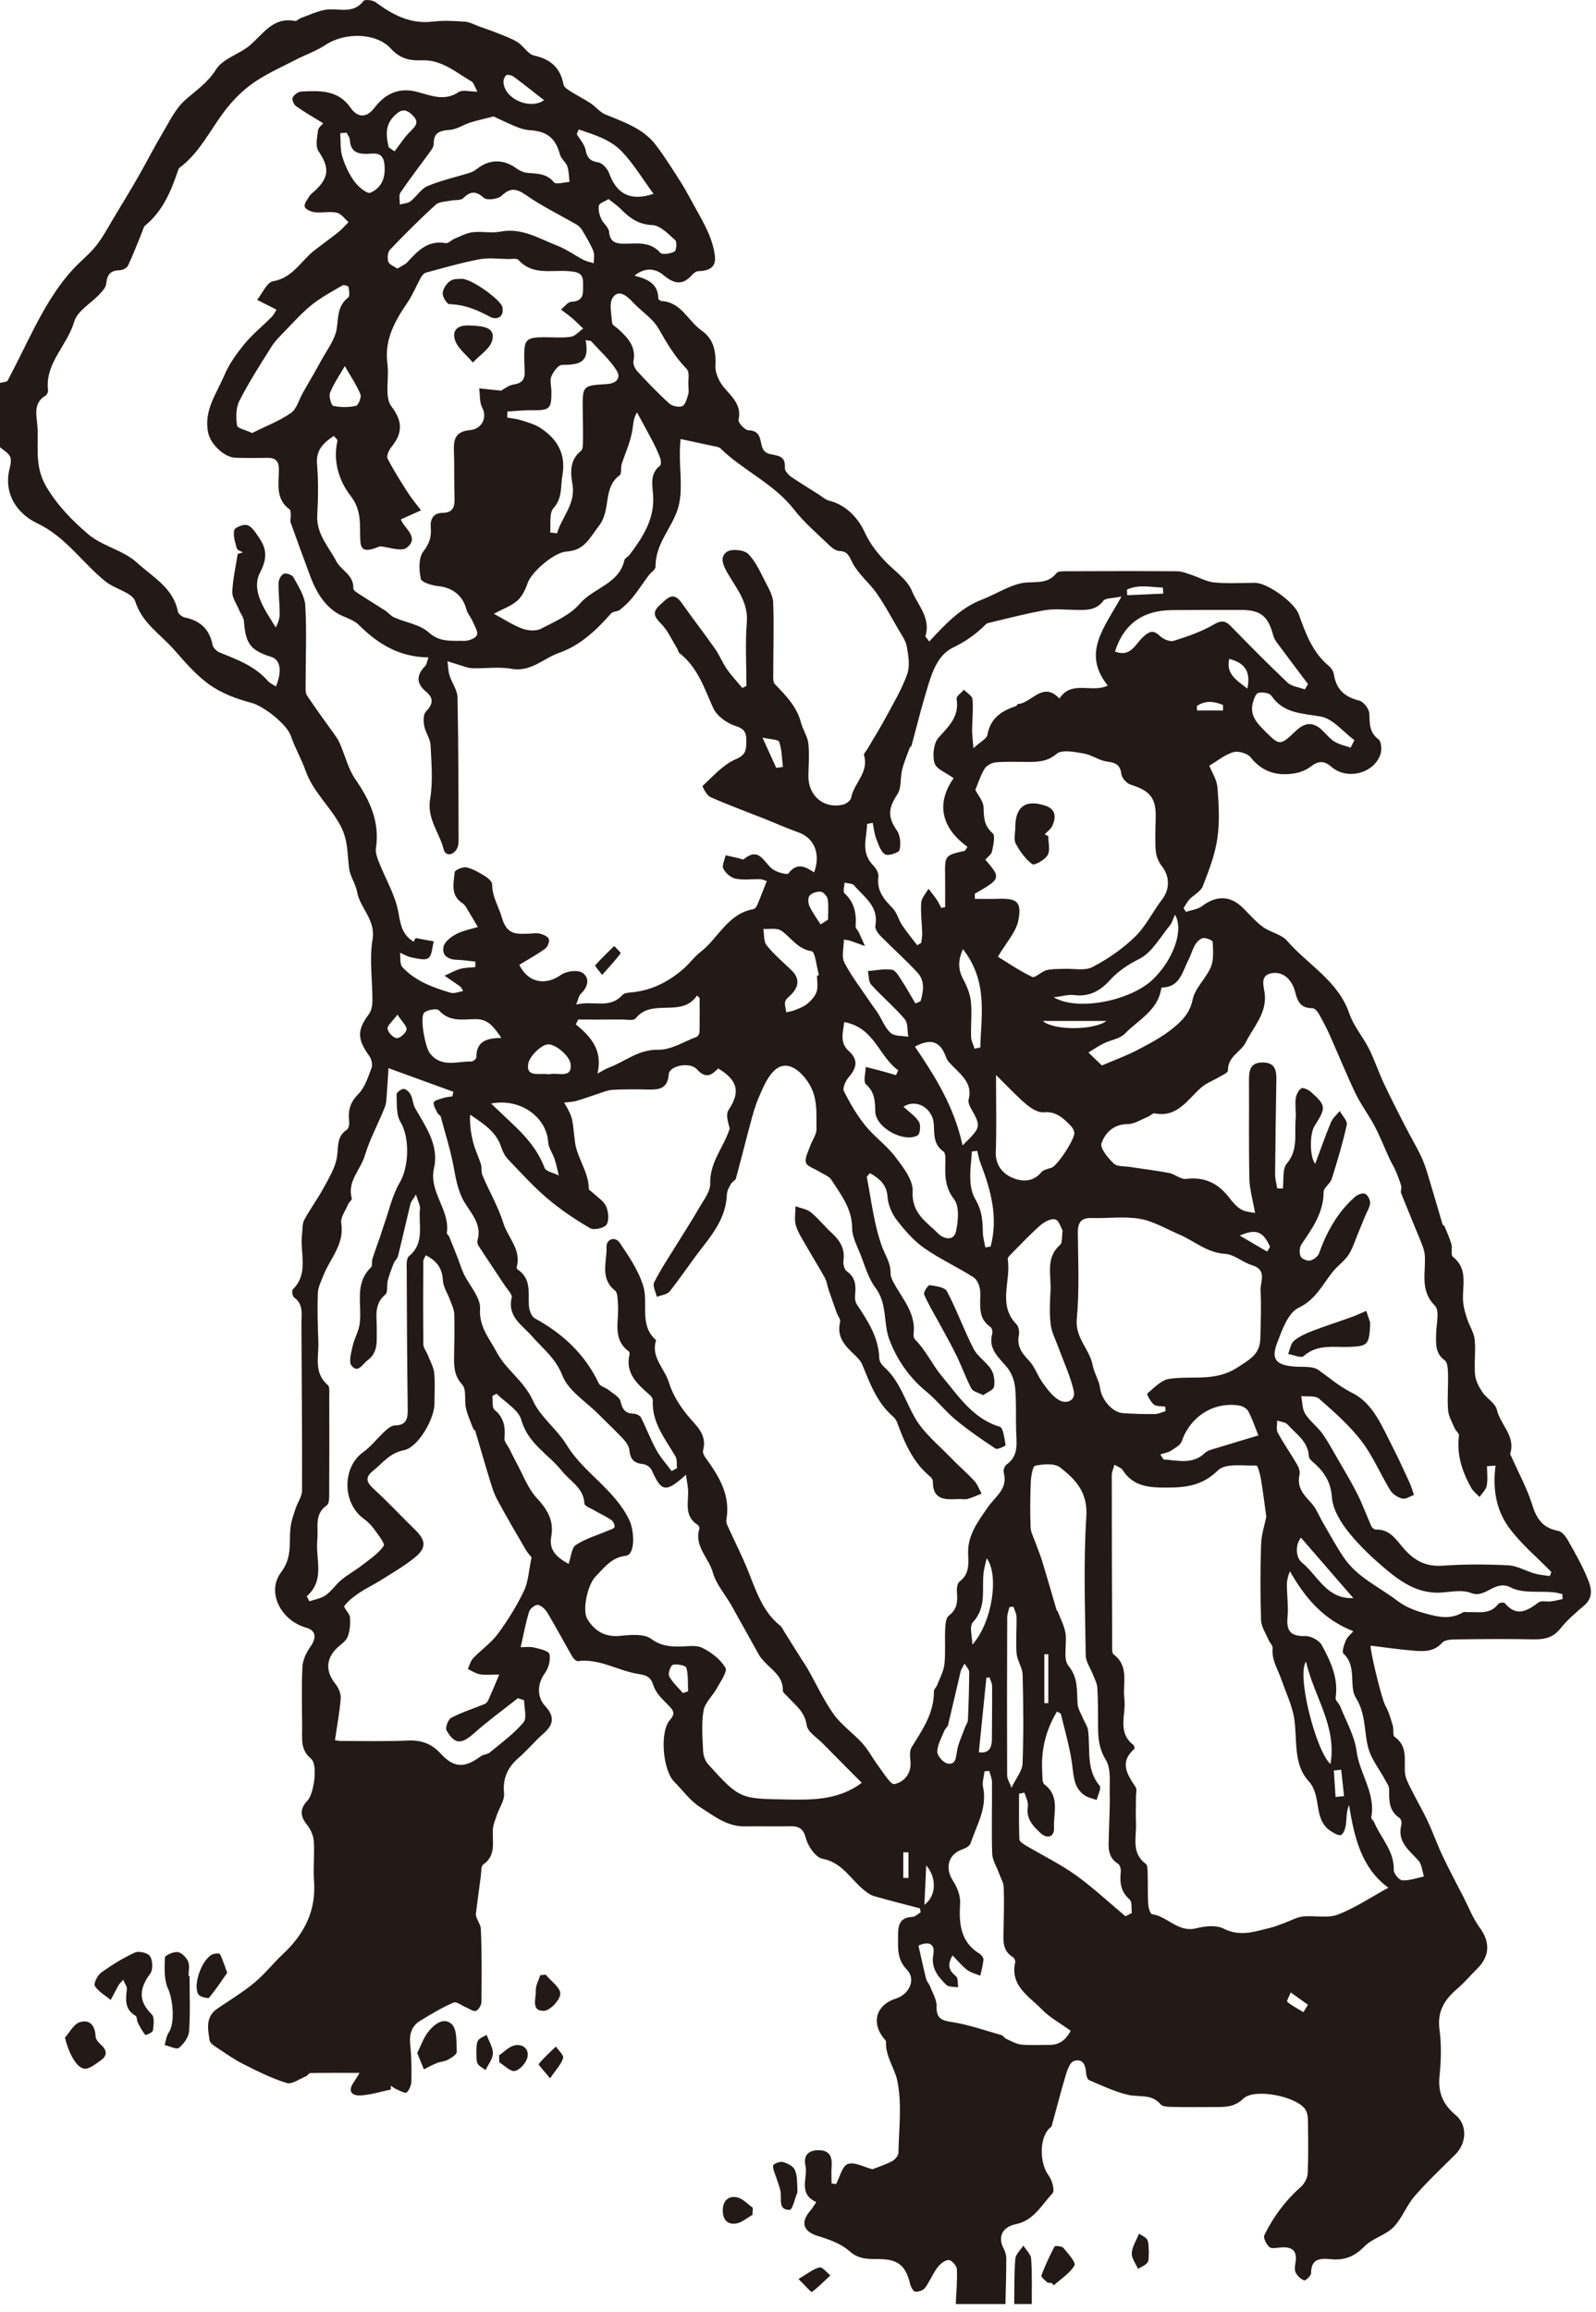 <?xml version="1.0" encoding="UTF-8"?>
<svg width="154px" height="223px" viewBox="0 0 154 223" version="1.1" xmlns="http://www.w3.org/2000/svg" xmlns:xlink="http://www.w3.org/1999/xlink">
    <!-- Generator: Sketch 60 (88103) - https://sketch.com -->
    <title>figure43</title>
    <desc>Created with Sketch.</desc>
    <g id="页面-1" stroke="none" stroke-width="1" fill="none" fill-rule="evenodd">
        <g id="29-44" transform="translate(-50, -477)" fill="#231916">
            <g id="figure43" transform="translate(50, 477)">
                <path d="M125.771,194.072 C125.916,193.834 126.06,193.596 126.205,193.358 C125.651,192.962 125.096,192.566 124.542,192.17 C124.421,192.483 124.125,193.006 124.209,193.074 C124.679,193.467 125.241,193.751 125.771,194.072 L125.771,194.072 Z M112.243,57.256 C112.231,57.061 112.22,56.866 112.208,56.672 C111.045,56.634 109.867,56.344 108.741,56.868 C108.749,57.049 108.757,57.229 108.766,57.409 C109.925,57.358 111.084,57.307 112.243,57.256 L112.243,57.256 Z M87.159,181.129 C87.327,181.127 87.494,181.125 87.662,181.123 L87.662,178.661 C87.494,178.659 87.327,178.658 87.159,178.656 L87.159,181.129 Z M118.012,68.525 C118.011,68.348 118.009,68.171 118.008,67.994 C117.152,67.639 116.307,67.531 115.492,68.093 C115.495,68.237 115.499,68.381 115.501,68.525 L118.012,68.525 Z M128.87,173.318 L129.69,173.233 C129.598,172.387 129.505,171.541 129.414,170.696 L128.705,170.764 C128.76,171.615 128.815,172.467 128.87,173.318 L128.87,173.318 Z M38.35,97.857 C37.847,98.54 37.353,98.921 37.395,99.228 C37.445,99.584 37.953,100.111 38.285,100.128 C38.605,100.144 39.165,99.644 39.227,99.3 C39.284,98.987 38.815,98.577 38.35,97.857 L38.35,97.857 Z M122.274,120.721 C122.366,120.563 122.458,120.405 122.548,120.248 C121.884,118.791 121.234,118.469 119.624,119.171 C120.658,119.776 121.465,120.248 122.274,120.721 L122.274,120.721 Z M89.373,179.914 C89.318,181.096 89.262,182.279 89.195,183.719 C90.338,182.892 90.415,181.136 89.373,179.914 L89.373,179.914 Z M120.356,66.417 C120.71,64.784 120.132,63.939 118.611,63.55 C118.284,65.024 119.305,65.58 120.356,66.417 L120.356,66.417 Z M74.9,74.059 L75.544,73.974 C75.445,73.16 75.449,72.311 75.186,71.554 C75.102,71.312 74.311,71.315 73.572,71.141 C74.133,72.376 74.516,73.218 74.9,74.059 L74.9,74.059 Z M100.768,164.266 L101.154,164.266 L101.154,159.551 L100.768,159.551 L100.768,164.266 Z M79.179,89.162 C79.419,89.007 79.66,88.852 79.899,88.697 C79.899,88.043 79.967,87.378 79.869,86.739 C79.824,86.455 79.466,86.044 79.209,86.01 C78.855,85.964 78.354,86.123 78.12,86.379 C77.943,86.574 77.971,87.112 78.108,87.404 C78.396,88.022 78.814,88.579 79.179,89.162 L79.179,89.162 Z M65.897,163.298 C66.063,163.241 66.229,163.185 66.395,163.129 C66.36,162.364 66.428,161.572 66.229,160.852 C66.168,160.633 65.337,160.468 64.929,160.568 C64.716,160.619 64.433,161.413 64.568,161.668 C64.889,162.276 65.44,162.762 65.897,163.298 L65.897,163.298 Z M100.614,98.468 C101.676,99.411 105.558,99.381 106.772,98.468 L100.614,98.468 Z M95.472,161.778 C95.374,161.795 95.275,161.811 95.176,161.827 C94.938,164.182 94.7,166.536 94.45,168.998 C95.127,169.124 95.706,168.864 95.709,167.781 C95.714,166.056 95.743,164.33 95.73,162.605 C95.728,162.329 95.562,162.053 95.472,161.778 L95.472,161.778 Z M52.496,9.665 C51.488,8.878 50.547,8.123 49.579,7.407 C49.389,7.267 49.009,7.159 48.857,7.257 C48.679,7.37 48.559,7.733 48.582,7.972 C48.736,9.612 51.191,10.594 52.496,9.665 L52.496,9.665 Z M37.498,14.199 L38.069,14.603 C38.574,13.952 39.018,13.24 39.6,12.668 C40.138,12.139 40.491,11.774 39.786,11.094 C39.121,10.454 38.685,10.539 38.052,11.167 C37.098,12.113 37.278,13.13 37.498,14.199 L37.498,14.199 Z M33.273,35.308 C32.74,36.237 32.19,37.014 31.85,37.876 C31.712,38.226 31.957,39.099 32.161,39.145 C32.861,39.303 33.641,39.297 34.346,39.144 C34.576,39.095 34.898,38.309 34.779,38.029 C34.388,37.103 33.815,36.254 33.273,35.308 L33.273,35.308 Z M95.209,150.294 C95.086,150.832 94.977,151.192 94.925,151.559 C94.692,153.21 95.261,154.982 93.871,156.467 C93.503,156.859 93.821,157.893 93.824,158.632 C95.769,156.433 96.408,151.902 95.209,150.294 L95.209,150.294 Z M52.958,103.626 C53.724,103.371 55.22,104.117 55.062,102.642 C54.982,101.889 53.745,100.793 52.957,100.728 C52.316,100.675 51.087,101.849 50.969,102.612 C50.753,104.003 52.161,103.435 52.958,103.626 L52.958,103.626 Z M125.531,148.305 C124.956,149.011 125.03,150.227 125.611,150.698 C127.159,151.951 128.005,154.257 130.583,154.137 C128.929,152.228 127.276,150.319 125.531,148.305 L125.531,148.305 Z M92.917,91.546 C92.403,92.696 92.454,93.55 92.96,94.483 C93.317,95.141 93.612,95.894 93.686,96.63 C93.798,97.743 93.665,98.88 93.7,100.005 C93.711,100.387 93.92,100.764 94.04,101.144 C94.223,101.105 94.407,101.066 94.589,101.027 C94.676,97.881 95.342,94.661 92.917,91.546 L92.917,91.546 Z M94.294,110.998 C94.123,111.018 93.952,111.039 93.78,111.06 C93.677,112.627 93.334,114.347 94.135,115.713 C94.771,116.796 94.814,117.769 94.838,118.873 C94.849,119.354 94.991,119.832 95.072,120.311 C95.243,120.285 95.414,120.259 95.584,120.233 C96.334,117.441 95.621,114.789 94.6,112.161 C94.457,111.789 94.394,111.386 94.294,110.998 L94.294,110.998 Z M126.017,160.259 C125.092,161.544 126.974,168.886 128.382,170.143 C129.003,166.449 126.805,163.689 126.017,160.259 L126.017,160.259 Z M33.443,12.794 C33.239,12.811 33.036,12.828 32.832,12.845 C32.884,13.595 32.812,14.384 33.023,15.086 C33.28,15.94 33.68,16.792 34.202,17.512 C34.565,18.013 35.423,18.725 35.736,18.591 C36.842,18.115 37.232,17.107 37.091,15.83 C36.95,14.546 36.062,14.836 35.333,14.841 C34.381,14.848 33.817,14.535 33.764,13.507 C33.752,13.264 33.555,13.031 33.443,12.794 L33.443,12.794 Z M93.076,160.449 C92.884,160.818 92.744,160.997 92.696,161.197 C92.287,162.914 91.903,164.636 91.487,166.351 C91.436,166.562 91.203,166.722 91.119,166.932 C90.855,167.595 90.459,168.266 90.44,168.944 C90.428,169.331 90.992,169.991 91.395,170.08 C92.217,170.261 92.233,169.554 92.341,168.902 C92.47,168.131 92.833,167.398 93.101,166.65 C93.194,166.391 93.386,166.143 93.398,165.885 C93.466,164.343 93.509,162.8 93.52,161.257 C93.522,161.046 93.295,160.834 93.076,160.449 L93.076,160.449 Z M47.386,106.437 C48.233,107.239 48.85,107.83 49.472,108.414 C50.761,109.623 51.895,110.92 52.539,112.627 C52.677,112.995 53.442,113.128 53.918,113.37 C53.785,112.84 53.68,112.301 53.51,111.784 C53.328,111.229 52.924,110.704 52.892,110.15 C52.754,107.81 50.273,105.879 47.386,106.437 L47.386,106.437 Z M58.719,19.201 C58.33,19.447 57.838,19.591 57.79,19.825 C57.708,20.222 57.834,20.708 58.004,21.1 C58.197,21.546 58.727,21.912 58.766,22.344 C58.86,23.403 59.472,23.513 60.309,23.507 C61.504,23.497 62.737,23.275 63.707,24.378 C63.9,24.598 64.684,24.467 65.081,24.267 C65.261,24.176 65.339,23.327 65.159,23.167 C64.49,22.575 63.708,21.738 62.943,21.71 C61.543,21.659 60.698,20.968 59.832,20.096 C59.522,19.786 59.146,19.541 58.719,19.201 L58.719,19.201 Z M55.845,12.488 C55.779,12.636 55.713,12.785 55.647,12.933 C55.945,13.438 56.401,13.913 56.501,14.455 C56.647,15.238 56.949,15.537 57.741,15.667 C58.14,15.733 58.619,16.274 58.774,16.704 C59.502,18.725 60.845,19.438 63.061,18.697 C62.036,17.299 61.167,15.856 60.042,14.654 C58.924,13.458 57.341,12.994 55.845,12.488 L55.845,12.488 Z M78.832,94.112 C78.894,94.092 78.957,94.072 79.018,94.052 C78.791,93.246 78.664,91.801 78.317,91.746 C76.93,91.527 76.342,90.418 75.376,89.757 C74.959,89.472 74.239,89.634 73.657,89.593 C73.75,90.128 73.672,90.799 73.97,91.171 C74.665,92.041 75.531,92.776 76.341,93.551 C77.141,94.315 77.131,95.08 76.394,95.872 C76.173,96.11 75.845,96.321 75.768,96.6 C75.681,96.911 75.824,97.287 75.867,97.634 C76.154,97.565 76.455,97.529 76.723,97.417 C77.137,97.246 77.583,97.087 77.915,96.804 C78.28,96.492 78.656,96.086 78.798,95.647 C78.949,95.181 78.832,94.627 78.832,94.112 L78.832,94.112 Z M130.322,72.111 C130.445,71.872 130.568,71.634 130.69,71.395 C129.61,70.595 128.614,69.314 127.43,69.107 C125.62,68.79 123.859,68.833 122.671,67.098 C122.488,66.828 121.797,66.731 121.415,66.831 C121.165,66.897 120.975,67.446 120.882,67.81 C120.604,68.896 121.165,69.621 121.911,70.367 C123.48,71.936 123.453,71.995 125.035,70.499 C125.79,69.786 126.545,69.568 127.391,70.265 C127.859,70.651 128.223,71.18 128.726,71.503 C129.195,71.803 129.785,71.916 130.322,72.111 L130.322,72.111 Z M92.878,110.478 C94.7,108.681 94.693,108.685 93.655,106.84 C93.524,106.607 93.405,106.278 93.467,106.043 C93.849,104.601 92.898,103.807 92.05,102.943 C91.765,102.652 91.418,102.352 91.292,101.989 C90.753,100.457 89.852,100.094 88.283,100.951 C90.243,103.829 92.084,106.771 92.878,110.478 L92.878,110.478 Z M97.599,172.433 C98.057,171.473 98.642,170.794 98.668,170.093 C98.774,167.243 98.748,164.386 98.675,161.534 C98.658,160.843 98.15,160.172 98.093,159.473 C98,158.31 98.113,157.132 98.086,155.961 C98.079,155.626 97.89,155.295 97.785,154.963 C97.656,154.979 97.527,154.994 97.398,155.01 C97.325,155.347 97.187,155.683 97.186,156.02 C97.167,161.092 97.161,166.163 97.179,171.235 C97.18,171.575 97.411,171.915 97.599,172.433 L97.599,172.433 Z M101.671,96.193 C104.09,97.582 109.188,96.487 111.299,94.411 C113.232,92.51 114.255,89.685 113.373,88.223 C113.183,88.637 113.101,88.996 112.89,89.249 C111.95,90.38 111.167,91.865 109.951,92.477 C108.829,93.042 107.891,93.664 107.083,94.552 C106.145,95.583 105.076,96.169 103.621,95.974 C103.096,95.905 102.537,96.087 101.671,96.193 L101.671,96.193 Z M48.376,100.11 C47.643,99.027 47.1,98.283 45.884,98.295 C44.661,98.306 43.372,98.597 42.358,97.449 C42.175,97.241 41.249,97.382 40.944,97.662 C40.467,98.1 41.042,101.016 41.465,101.568 C42.583,103.024 44.103,102.347 45.483,102.384 C45.65,102.388 45.976,102.11 45.973,101.968 C45.941,100.513 46.867,100.112 48.376,100.11 L48.376,100.11 Z M111.962,140.276 C112.16,140.565 112.229,140.765 112.309,140.77 C113.668,140.85 115.076,141.285 116.264,140.14 C116.539,139.876 116.999,139.786 117.388,139.665 C118.741,139.245 120.1,138.846 121.423,138.449 C121.054,137.536 120.815,136.797 120.453,136.124 C120.309,135.857 119.912,135.619 119.597,135.568 C117.119,135.159 114.847,136.626 114.027,139.012 C113.895,139.396 113.366,139.674 112.973,139.928 C112.708,140.1 112.361,140.146 111.962,140.276 L111.962,140.276 Z M66.42,36.908 C66.397,36.657 66.561,35.895 66.259,35.586 C65.125,34.424 64.337,33.083 63.541,31.688 C62.983,30.711 61.898,30.046 61.104,29.19 C60.52,28.561 59.744,27.876 59.149,28.665 C58.737,29.212 59.008,30.307 59.064,31.152 C59.078,31.356 59.444,31.539 59.65,31.729 C60.557,32.565 61.397,33.408 61.125,34.835 C61.068,35.138 61.287,35.585 61.519,35.835 C62.503,36.898 63.506,37.949 64.581,38.918 C64.866,39.176 65.507,39.312 65.837,39.168 C66.136,39.036 66.275,38.46 66.405,38.053 C66.486,37.799 66.42,37.496 66.42,36.908 L66.42,36.908 Z M106.32,102.764 C107.663,102.19 108.718,101.811 109.704,101.297 C110.858,100.696 112.032,100.079 113.047,99.278 C113.963,98.555 114.8,97.775 115.081,96.407 C115.31,95.289 116.378,94.369 116.838,93.263 C117.134,92.551 117.053,91.659 117.016,90.854 C117.009,90.7 116.398,90.436 116.099,90.475 C115.814,90.512 115.495,90.833 115.328,91.112 C115.051,91.573 114.915,92.116 114.666,92.597 C114.082,93.723 113.866,95.218 112.128,95.246 C112.1,95.246 112.056,95.313 112.049,95.354 C111.715,97.47 109.835,98.369 108.537,99.7 C108.05,100.199 107.172,100.303 106.497,100.636 C105.986,100.888 105.513,101.217 105.024,101.512 C105.449,101.923 105.875,102.334 106.32,102.764 L106.32,102.764 Z M55.795,98.335 C55.716,98.491 55.637,98.647 55.557,98.802 C57.013,99.977 58.18,101.293 57.652,103.544 C58.231,103.237 58.452,103.085 58.696,102.996 C60.292,102.416 61.583,101.203 63.515,101.247 C64.741,101.275 65.989,100.467 67.216,100.004 C67.352,99.952 67.494,99.706 67.497,99.547 C67.521,98.451 67.51,97.354 67.51,96.258 C67.423,96.177 67.336,96.098 67.25,96.018 C65.777,98.226 62.914,96.215 61.328,98.229 C61.136,98.473 60.428,98.328 59.958,98.332 C58.571,98.342 57.183,98.335 55.795,98.335 L55.795,98.335 Z M81.425,90.627 C81.425,91.432 81.177,92.282 81.474,92.845 C82.216,94.251 83.205,95.526 84.098,96.852 C84.302,97.155 84.535,97.44 84.73,97.749 C85.13,98.384 85.404,99.158 85.945,99.628 C86.329,99.961 87.064,99.887 87.642,99.995 C87.539,99.416 87.625,98.675 87.295,98.289 C86.295,97.115 85.097,96.113 84.06,94.968 C83.795,94.676 83.84,94.103 83.743,93.66 C84.519,93.599 85.313,93.419 86.064,93.53 C86.419,93.582 86.735,94.164 86.993,94.556 C87.466,95.279 87.885,96.038 88.327,96.782 L88.825,96.57 C89.098,95.625 89.283,94.622 88.519,93.796 C87.377,92.56 86.111,91.442 84.932,90.24 C84.69,89.994 84.412,89.566 84.465,89.281 C84.818,87.418 83.378,86.529 82.414,85.397 C82.24,85.193 81.804,85.211 81.49,85.127 C81.48,85.479 81.315,86.002 81.485,86.157 C82.453,87.04 82.653,88.119 82.559,89.34 C82.545,89.529 82.779,89.73 82.875,89.936 C83.079,90.369 83.267,90.81 83.461,91.248 C82.975,91.071 82.489,90.892 82,90.72 C81.915,90.69 81.819,90.689 81.425,90.627 L81.425,90.627 Z M107.583,62.84 C109.105,63.423 109.55,62.124 110.266,61.468 C110.843,60.941 111.223,60.679 111.9,61.323 C112.225,61.633 112.87,61.925 113.243,61.81 C114.563,61.402 115.899,60.938 117.089,60.252 C117.82,59.83 118.202,59.821 118.759,60.392 C120.558,62.231 122.361,64.069 124.233,65.832 C124.637,66.213 125.337,66.281 125.901,66.493 L126.217,65.988 C125.216,64.656 124.21,63.329 123.22,61.99 C123.059,61.773 122.918,61.519 122.849,61.261 C122.35,59.408 121.645,58.835 119.722,58.826 C117.52,58.817 115.318,58.83 113.116,58.845 C110.397,58.865 108.488,60.043 107.583,62.84 L107.583,62.84 Z M96.108,103.684 C96.108,106.486 96.167,108.809 96.084,111.126 C96.041,112.373 96.753,113.182 97.636,113.576 C98.51,113.966 99.646,114.075 100.467,113.075 C100.672,112.825 101.106,112.735 101.453,112.633 C102.01,112.469 103.793,109.771 103.658,109.203 C103.606,108.987 103.487,108.758 103.332,108.599 C102.613,107.865 101.927,107.169 100.702,107.28 C100.168,107.328 99.498,106.908 99.039,106.523 C98.107,105.738 97.276,104.831 96.108,103.684 L96.108,103.684 Z M53.082,51.361 C53.305,51.386 53.53,51.411 53.753,51.436 C54.2,49.854 55.561,48.628 55.238,46.721 C55.048,45.604 54.943,44.376 56.063,43.485 C56.276,43.315 56.247,42.784 56.251,42.419 C56.266,41.434 56.236,40.448 56.227,39.462 C56.208,37.213 56.208,37.183 58.52,37.048 C59.485,36.991 59.959,36.461 59.49,35.72 C58.825,34.673 57.855,33.819 57.016,32.882 C56.845,32.856 56.674,32.831 56.502,32.806 C56.977,35.155 55.671,35.167 54.216,35.197 C53.856,35.205 53.387,35.862 53.197,36.316 C53.032,36.709 53.2,37.239 53.205,37.708 C53.225,39.453 53.055,39.593 51.263,39.567 C50.496,39.556 49.726,39.647 48.958,39.691 L48.946,40.276 C49.395,40.357 49.859,40.392 50.29,40.531 C50.926,40.737 51.603,40.92 52.153,41.281 C53.787,42.358 54.632,43.788 54.265,45.878 C54.075,46.96 54.286,48.026 53.407,49.011 C52.97,49.502 53.169,50.56 53.082,51.361 L53.082,51.361 Z M47.916,134.425 C47.78,134.498 47.644,134.57 47.507,134.643 C47.567,135.1 47.457,135.767 47.716,135.978 C48.652,136.737 48.772,137.653 48.675,138.74 C48.648,139.046 48.971,139.383 49.133,139.705 C49.354,140.142 49.562,140.586 49.797,141.015 C50.446,142.197 50.919,143.544 51.809,144.503 C52.846,145.621 53.467,146.689 53.19,148.218 C52.946,149.561 53.772,150.233 54.863,150.838 C55.112,150.141 55.151,149.289 55.57,149.011 C56.49,148.402 57.603,148.085 58.635,147.643 C58.874,147.541 59.234,147.461 59.295,147.286 C59.357,147.111 59.178,146.736 58.995,146.61 C58.474,146.255 57.892,145.992 57.345,145.675 C57.003,145.477 56.405,145.259 56.393,145.027 C56.316,143.5 55.029,142.886 54.235,141.892 C52.93,140.259 50.941,139.248 50.306,136.956 C50.032,135.968 48.744,135.26 47.916,134.425 L47.916,134.425 Z M102.53,118.684 C102.372,118.419 102.187,117.715 101.831,117.613 C101.434,117.5 100.791,117.832 100.416,118.157 C99.464,118.982 98.599,119.906 97.71,120.803 C97.518,120.997 97.207,121.27 97.238,121.458 C97.582,123.533 96.23,125.834 98.077,127.722 C98.295,127.947 98.379,128.447 98.313,128.778 C98.101,129.841 98.596,130.506 99.288,131.231 C99.857,131.828 100.12,132.705 100.618,133.385 C101.075,134.009 101.573,134.706 102.222,135.058 C102.919,135.436 103.818,135.092 103.608,134.158 C103.289,132.734 102.646,131.382 102.145,129.998 C101.875,129.253 101.477,128.521 101.382,127.754 C101.251,126.692 101.305,125.599 101.366,124.524 C101.451,122.996 100.845,121.322 102.309,120.05 C102.522,119.865 102.436,119.339 102.53,118.684 L102.53,118.684 Z M47.63,11.233 C46.687,11.474 46.019,11.612 45.373,11.819 C44.699,12.035 44.057,12.487 43.381,12.531 C42.435,12.594 41.838,12.791 41.853,13.867 C41.856,14.079 41.726,14.319 41.595,14.501 C40.613,15.857 39.585,17.181 38.646,18.566 C38.459,18.841 38.593,19.333 38.579,19.725 C38.927,19.628 39.344,19.619 39.61,19.414 C40.195,18.962 40.62,18.212 41.261,17.944 C42.587,17.389 44.015,17.078 45.394,16.644 C45.65,16.563 45.889,16.395 46.107,16.228 C47.259,15.344 48.622,15.357 49.794,16.217 C50.114,16.452 50.532,16.649 50.918,16.678 C51.857,16.75 52.746,16.728 53.457,17.588 C53.653,17.825 54.442,17.573 54.958,17.546 C54.894,17.043 54.903,16.514 54.741,16.045 C54.598,15.635 54.145,15.323 54.034,14.912 C53.607,13.322 52.792,12.655 51.095,12.556 C50.65,12.53 50.196,12.382 49.779,12.211 C49.007,11.897 48.261,11.524 47.63,11.233 L47.63,11.233 Z M130.584,157.331 C127.634,156.173 125.909,154.072 124.469,151.552 C124.27,152.014 124.172,152.443 124.174,152.871 C124.178,153.903 124.333,154.946 124.235,155.965 C124.104,157.322 124.55,157.838 125.947,157.798 C126.487,157.783 127.297,158.215 127.547,158.679 C128.388,160.24 129.166,161.865 128.874,163.76 C128.835,164.007 129.209,164.295 129.325,164.591 C129.885,166.021 130.708,167.425 130.9,168.907 C131.183,171.092 132.768,172.968 132.312,175.295 C132.287,175.425 132.529,175.591 132.599,175.76 C133.23,177.284 134.542,178.515 134.484,180.354 C134.473,180.699 135.001,181.342 135.308,181.359 C135.996,181.398 136.701,181.13 137.4,180.986 C137.228,180.461 137.197,179.807 136.857,179.436 C135.942,178.438 134.788,177.621 135.222,175.988 C135.274,175.795 135.184,175.437 135.038,175.341 C134.007,174.657 134.028,173.644 134.041,172.589 C134.046,172.296 133.826,171.989 133.673,171.706 C133.116,170.669 132.328,169.699 132.029,168.595 C131.595,166.997 131.825,165.347 130.819,163.729 C130.129,162.621 130.97,160.714 129.625,159.483 C129.453,159.325 129.7,158.613 129.869,158.205 C130,157.89 130.312,157.651 130.584,157.331 L130.584,157.331 Z M38.332,25.91 C38.728,25.662 39.091,25.529 39.322,25.274 C40.317,24.174 41.308,23.144 43.014,23.452 C43.258,23.496 43.556,23.146 43.849,23.027 C44.427,22.79 45.004,22.472 45.609,22.399 C46.488,22.292 47.418,22.512 48.278,22.343 C50.356,21.933 52.021,23.02 53.791,23.705 C54.666,24.045 55.446,24.622 56.287,25.057 C56.596,25.218 56.956,25.28 57.291,25.388 C57.288,24.996 57.393,24.56 57.255,24.223 C56.968,23.521 56.569,22.861 56.179,22.205 C56.047,21.984 55.835,21.778 55.612,21.648 C54.017,20.721 52.341,19.915 50.833,18.867 C49.905,18.223 49.314,18.018 48.411,18.874 C48.056,19.211 46.988,19.35 46.685,19.082 C45.891,18.376 45.392,18.445 44.68,19.122 C44.432,19.359 43.88,19.264 43.474,19.351 C42.983,19.458 42.362,19.447 42.035,19.747 C40.513,21.137 39.05,22.596 37.627,24.088 C37.402,24.324 37.362,24.892 37.465,25.238 C37.544,25.502 37.986,25.658 38.332,25.91 L38.332,25.91 Z M24.328,41.764 C25.621,41.12 26.941,40.614 28.071,39.834 C28.634,39.445 28.846,38.55 29.223,37.887 C29.823,36.831 30.445,35.787 31.024,34.719 C31.561,33.728 32.33,32.756 32.491,31.698 C32.663,30.575 32.557,29.496 33.596,28.7 C33.775,28.564 33.686,28.016 33.629,27.673 C33.615,27.587 33.177,27.448 33.046,27.525 C32.034,28.119 30.984,28.68 30.073,29.41 C29.127,30.167 28.313,31.091 27.464,31.963 C27.011,32.429 26.533,32.897 26.19,33.442 C25.117,35.149 24.022,36.852 23.107,38.644 C22.763,39.319 22.755,40.253 22.869,41.03 C22.911,41.316 23.742,41.487 24.328,41.764 L24.328,41.764 Z M150.783,154.221 C150.772,154.064 150.76,153.905 150.75,153.747 C150.458,153.687 150.167,153.6 149.873,153.572 C148.5,153.442 146.928,153.706 145.796,153.119 C144.217,152.298 143.374,154.219 141.936,153.643 C141.127,153.318 140.077,153.526 139.142,153.598 C137.004,153.762 135.347,152.711 133.836,151.448 C132.51,150.342 131.221,149.142 130.145,147.8 C129.375,146.841 128.608,145.606 128.522,144.443 C128.416,143.013 127.859,142.08 126.904,141.204 C126.667,140.988 126.307,140.727 126.296,140.474 C126.233,139.018 125.061,138.325 124.248,137.4 C124.038,137.16 123.578,137.139 123.232,137.017 C123.245,137.41 123.125,137.875 123.293,138.184 C123.875,139.253 124.577,140.258 125.189,141.311 C125.344,141.578 125.457,141.963 125.391,142.248 C125.117,143.437 125.768,144.151 126.502,144.934 C127.006,145.471 127.278,146.225 127.662,146.877 C128.325,148.003 128.941,149.162 129.674,150.24 C130.957,152.125 133.041,153.036 134.79,154.363 C135.628,155 136.441,155.311 137.455,155.597 C138.801,155.977 139.943,156.233 141.182,155.504 C141.287,155.442 141.459,155.497 141.6,155.491 C142.647,155.447 143.782,155.762 144.576,154.698 C144.667,154.575 145.127,154.529 145.205,154.623 C146.332,155.985 147.347,155.382 148.445,154.561 C148.727,154.351 149.269,154.506 149.686,154.452 C150.055,154.405 150.417,154.301 150.783,154.221 L150.783,154.221 Z M81.457,98.576 C81.362,99.541 80.969,100.536 81.899,101.371 C82.874,102.246 82.639,103.028 81.883,103.911 C81.591,104.253 81.278,104.932 81.427,105.233 C82.005,106.394 82.671,107.541 83.485,108.549 C84.362,109.637 85.557,110.475 86.396,111.587 C87.144,112.577 88.125,113.823 88.063,114.902 C87.94,117.03 89.412,117.858 90.547,118.994 C91.064,119.511 92.038,119.711 92.242,118.785 C92.463,117.779 92.594,116.362 92.059,115.667 C91.162,114.501 91.184,113.381 91.22,112.125 C91.231,111.762 91.248,111.21 91.039,111.064 C90.068,110.384 90.159,109.446 90.106,108.445 C90.024,106.887 88.403,105.925 87.178,106.748 C87.707,107.239 88.319,107.64 88.672,108.203 C88.867,108.511 88.781,109.381 88.552,109.506 C87.195,110.25 84.501,108.759 84.458,107.22 C84.43,106.203 84.417,105.343 83.556,104.579 C83.276,104.331 83.526,103.484 83.534,102.911 C83.997,103.027 84.46,103.135 84.92,103.26 C85.433,103.398 85.942,103.55 86.453,103.697 C86.526,103.541 86.599,103.385 86.672,103.23 C84.797,101.907 84.41,99.124 81.457,98.576 L81.457,98.576 Z M47.652,59.198 C48.663,59.741 49.495,60.3 50.408,60.636 C50.945,60.834 51.719,60.889 52.199,60.642 C53.521,59.961 55.015,59.318 55.943,58.233 C57.264,56.686 59.733,56.342 60.253,54.018 C60.296,53.827 60.599,53.709 60.739,53.524 C62.019,51.822 63.167,50.087 63.021,47.791 C62.958,46.805 62.669,45.705 63.688,44.916 C63.814,44.818 63.783,44.397 63.7,44.171 C63.5,43.624 63.247,43.093 62.977,42.574 C62.488,41.635 61.971,40.71 61.466,39.778 C61.111,40.342 61.113,40.863 61.037,41.372 C60.963,41.858 60.833,42.341 60.682,42.81 C60.469,43.47 60.19,44.111 59.985,44.773 C59.876,45.124 60,45.689 59.791,45.841 C58.146,47.03 58.983,49.153 57.822,50.679 C56.799,52.021 56.375,53.087 54.64,53.2 C53.479,53.276 51.281,55.153 50.913,56.242 C50.704,56.86 50.378,57.53 49.904,57.945 C49.314,58.46 48.515,58.736 47.652,59.198 L47.652,59.198 Z M103.317,195.872 C102.247,195.096 101.277,194.578 100.55,193.825 C99.312,192.541 97.433,191.551 97.963,189.236 C97.996,189.097 97.854,188.838 97.719,188.755 C96.679,188.116 96.82,187.105 96.836,186.119 C96.859,184.758 96.904,183.394 96.85,182.035 C96.833,181.567 96.551,181.108 96.385,180.646 C96.161,180.021 95.754,179.404 95.736,178.774 C95.665,176.476 95.735,174.176 95.719,171.876 C95.716,171.52 95.546,171.165 95.454,170.81 C95.302,170.82 95.152,170.831 95,170.841 C94.945,171.349 94.755,171.885 94.856,172.359 C95.284,174.369 94.236,176.03 93.648,177.795 C93.567,178.039 93.192,178.257 92.908,178.351 C91.498,178.819 91.136,180.15 91.963,181.418 C92.361,182.028 92.686,182.85 92.644,183.553 C92.527,185.512 92.639,187.287 94.528,188.445 C94.708,188.555 94.912,188.831 94.896,189.013 C94.852,189.532 94.7,190.043 94.59,190.556 C94.165,190.377 93.683,190.271 93.325,190.001 C92.837,189.633 92.443,189.139 91.913,188.602 C91.344,189.592 91.613,190.087 92.242,190.608 C92.46,190.788 92.394,191.313 92.458,191.68 C92.063,191.605 91.533,191.664 91.298,191.429 C90.514,190.642 89.816,189.843 90.06,188.496 C90.249,187.459 89.584,187.207 88.625,187.655 C88.875,188.764 89.1,189.822 89.364,190.87 C89.429,191.129 89.653,191.344 89.75,191.6 C89.988,192.223 90.387,192.862 90.372,193.485 C90.342,194.602 90.753,194.863 91.817,195.023 C93.451,195.267 95.038,195.836 96.637,196.287 C96.8,196.333 96.905,196.562 97.069,196.635 C97.556,196.851 98.047,197.149 98.559,197.202 C99.442,197.295 100.341,197.216 101.234,197.231 C102.382,197.25 102.957,196.541 103.317,195.872 L103.317,195.872 Z M108.602,184.826 L109.211,184.51 C109.151,184.063 109.255,183.426 109,183.204 C108.13,182.45 108.036,181.558 108.146,180.53 C108.173,180.28 108.07,179.881 107.889,179.768 C106.789,179.079 106.974,178.013 106.995,176.989 C107.021,175.675 107.11,174.36 107.078,173.047 C107.051,171.928 107.231,170.607 106.707,169.75 C106.055,168.686 105.957,167.696 105.955,166.576 C105.954,165.309 105.957,164.039 105.883,162.775 C105.858,162.345 105.616,161.926 105.457,161.507 C105.222,160.887 104.771,160.276 104.763,159.656 C104.706,155.194 104.534,150.717 104.821,146.272 C104.973,143.927 103.777,142.677 102.282,141.529 C101.738,141.111 100.666,141.213 99.891,141.365 C99.646,141.414 99.486,142.392 99.46,142.952 C99.396,144.406 99.39,145.865 99.443,147.319 C99.46,147.791 99.724,148.255 99.888,148.718 C100.109,149.341 100.372,149.949 100.564,150.579 C101.044,152.152 101.494,153.733 101.959,155.309 C101.971,155.349 102.039,155.37 102.054,155.41 C102.318,156.111 102.696,156.795 102.809,157.52 C102.975,158.576 102.547,159.991 103.096,160.665 C104.076,161.87 103.879,163.077 103.978,164.352 C104.015,164.828 104.314,165.285 104.504,165.747 C104.662,166.127 104.932,166.486 104.986,166.878 C105.23,168.684 104.755,170.62 106.106,172.233 C106.292,172.456 105.928,173.14 105.818,173.611 C105.424,173.463 104.983,173.385 104.647,173.154 C103.707,172.506 103.612,171.532 103.487,170.452 C103.288,168.727 102.777,167.037 102.373,165.339 C102.343,165.218 102.098,165.149 101.988,165.078 C100.88,166.915 100.438,168.852 100.568,170.917 C100.593,171.326 100.54,171.93 100.776,172.106 C102.308,173.252 101.63,174.876 101.702,176.288 C101.747,177.174 101.065,177.417 100.372,176.771 C99.649,176.098 98.986,175.388 99.18,174.223 C99.249,173.812 98.973,173.343 98.855,172.9 C98.68,172.936 98.505,172.971 98.331,173.006 C98.331,174.474 98.303,175.944 98.361,177.409 C98.37,177.624 98.761,177.866 99.021,178.02 C100.607,178.963 102.286,179.774 103.781,180.843 C105.472,182.053 107.001,183.489 108.602,184.826 L108.602,184.826 Z M108.213,57.536 C107.361,57.72 106.676,57.662 106.457,57.954 C105.729,58.918 104.769,58.831 103.785,58.825 C102.798,58.82 101.788,58.687 100.83,58.854 C98.969,59.178 97.137,59.669 95.296,60.105 C95.174,60.134 95.074,60.27 94.972,60.367 C94.079,61.227 93.136,61.892 91.959,62.457 C90.304,63.252 89.809,65.266 89.288,67.007 C88.802,68.628 88.402,70.274 87.956,71.907 C87.933,71.989 87.812,72.041 87.782,72.123 C87.528,72.821 87.229,73.508 87.05,74.225 C86.854,75.016 87,75.989 86.588,76.612 C85.695,77.961 85.645,78.811 86.54,80.099 C86.873,80.578 86.938,81.397 86.798,81.983 C86.736,82.244 85.676,82.589 85.401,82.404 C84.961,82.108 84.748,81.421 84.536,80.862 C84.356,80.388 84.314,79.862 84.211,79.359 C84.028,79.397 83.845,79.435 83.662,79.473 C83.643,80.822 83.019,82.218 84.257,83.468 C84.528,83.741 84.804,84.219 84.757,84.56 C84.576,85.898 85.283,86.729 86.131,87.592 C86.551,88.02 86.697,88.705 87.042,89.224 C87.49,89.899 88.012,90.525 88.503,91.172 C88.632,91.093 88.761,91.015 88.89,90.937 C88.923,90.627 88.992,90.316 88.984,90.008 C88.957,89.022 88.818,88.03 88.892,87.053 C88.926,86.595 89.346,86.165 89.592,85.722 C89.87,86.086 90.161,86.44 90.418,86.817 C90.577,87.049 90.685,87.315 90.816,87.565 L91.197,87.496 C91.197,86.514 91.21,85.532 91.195,84.551 C91.163,82.499 91.157,82.501 93.075,82.067 C93.14,82.052 93.18,81.924 93.353,81.676 C90.825,79.837 90.301,77.51 92.013,75.057 C91.3,74.53 90.345,74.184 90.176,73.607 C89.958,72.864 90.083,71.677 90.568,71.14 C91.57,70.03 92.583,69.093 92.303,67.406 C92.262,67.159 92.761,66.822 93.011,66.527 C93.3,66.83 93.809,67.114 93.838,67.44 C93.924,68.415 93.809,69.407 93.801,70.392 C93.797,70.854 93.862,71.316 93.923,72.168 C94.596,71.548 95.21,71.257 95.279,70.869 C95.564,69.255 96.656,68.563 98.037,68.1 C98.115,68.073 98.16,67.908 98.227,67.904 C99.58,67.806 100.594,65.664 102.228,67.372 C103.4,65.56 105.335,66.873 106.891,66.125 C104.351,62.967 106.585,60.51 108.213,57.536 L108.213,57.536 Z M112.465,136.106 C112.455,135.96 112.443,135.814 112.432,135.668 C112.059,135.61 111.594,135.666 111.335,135.463 C111.019,135.214 110.639,134.46 110.693,134.416 C111.354,133.87 112.042,133.108 112.813,132.992 C115.001,132.663 117.243,133.302 119.391,131.9 C120.685,131.056 121.591,130.614 121.616,128.994 C121.639,127.492 121.722,125.986 121.632,124.49 C121.582,123.639 122.317,122.477 120.802,122.024 C119.906,121.757 119.093,120.985 118.213,120.933 C116.452,120.828 115.236,119.682 113.759,119.052 C112.514,118.521 111.298,117.784 109.997,117.557 C108.493,117.295 106.908,117.525 105.36,117.478 C104.299,117.446 103.989,117.918 104,118.926 C104.031,121.695 104.156,124.481 103.9,127.228 C103.73,129.059 105.143,130.12 105.431,131.675 C105.574,132.44 106.058,133.15 106.156,133.915 C106.288,134.947 107.29,136.218 108.332,136.294 C109.361,136.369 110.395,136.397 111.426,136.388 C111.774,136.385 112.119,136.205 112.465,136.106 L112.465,136.106 Z M94.061,86.199 C94.063,86.364 94.064,86.53 94.065,86.694 C94.795,86.694 95.528,86.717 96.257,86.69 C98.1,86.621 98.607,86.945 98.268,88.747 C98.052,89.891 97.095,90.897 96.29,92.276 C97.221,92.844 98.36,93.634 99.595,94.221 C99.881,94.357 100.474,93.71 100.967,93.579 C101.5,93.438 102.079,93.471 102.639,93.445 C103.574,93.4 104.661,93.661 105.412,93.271 C106.894,92.501 108.326,91.512 109.52,90.35 C110.577,89.322 111.244,87.904 112.158,86.716 C112.887,85.768 112.875,84.505 112.114,83.546 C111.794,83.143 111.56,82.577 111.52,82.068 C111.436,80.994 111.496,79.908 111.515,78.828 C111.549,76.961 110.968,76.263 109.104,75.684 C108.72,75.566 108.251,75.044 108.204,74.659 C108.088,73.745 107.643,73.559 106.816,73.452 C106.046,73.353 105.34,72.801 104.569,72.673 C103.696,72.527 102.478,72.27 101.953,72.709 C101.064,73.453 100.205,73.485 99.229,73.489 C98.195,73.493 97.157,73.438 96.129,73.522 C95.736,73.554 95.219,73.804 95.02,74.12 C94.618,74.758 94.395,75.509 94.111,76.183 C94.382,76.72 94.881,77.275 94.903,77.847 C94.939,78.814 94.924,79.631 95.778,80.362 C96.063,80.606 95.843,81.536 95.718,82.124 C95.654,82.426 95.29,82.663 95.076,82.913 C96.608,84.69 96.584,84.758 94.061,86.199 L94.061,86.199 Z M48.354,37.681 C48.551,37.579 49.053,37.156 49.606,37.075 C50.502,36.943 50.666,36.451 50.625,35.709 C50.6,35.287 50.585,34.864 50.582,34.442 C50.566,32.772 50.78,32.545 52.402,32.526 C53.293,32.516 54.199,32.612 55.074,32.486 C55.502,32.425 55.875,31.968 56.272,31.689 C55.92,31.355 55.581,31.007 55.213,30.692 C54.867,30.395 54.492,30.134 54.128,29.856 C54.46,29.595 54.782,29.126 55.124,29.11 C56.463,29.047 56.239,28.151 56.26,27.304 C56.286,26.301 55.69,26.229 54.9,26.157 C53.24,26.008 51.404,26.6 50.024,25.069 C49.867,24.894 49.393,24.988 49.066,24.984 C48.127,24.975 47.161,24.838 46.254,25.01 C44.519,25.339 42.814,25.835 41.106,26.294 C40.909,26.347 40.718,26.579 40.609,26.775 C40.17,27.561 39.837,28.416 39.333,29.155 C38.104,30.953 37.071,32.767 37.382,35.085 C37.506,36.006 37.345,36.962 37.391,37.898 C37.413,38.337 37.504,38.855 37.76,39.185 C38.864,40.614 38.87,41.783 37.757,43.125 C37.519,43.411 37.272,43.979 37.399,44.23 C37.972,45.359 38.66,46.433 39.346,47.501 C39.731,48.101 40.194,48.651 40.623,49.223 C40.004,49.5 39.387,49.778 38.682,50.094 C38.967,50.951 40.546,51.841 39.232,52.836 C38.71,53.23 37.54,52.766 36.665,52.692 C35.34,53.226 34.828,53.196 34.768,52.155 C34.683,50.664 34.952,49.277 33.835,47.832 C32.739,46.413 32.098,44.508 32.564,42.52 C32.589,42.412 32.37,42.246 32.214,42.043 C31.19,42.724 30.478,43.4 30.591,44.767 C30.727,46.399 30.703,48.056 30.611,49.694 C30.51,51.492 31.706,52.715 32.443,54.121 C32.916,55.023 34.153,55.461 34.093,56.757 C34.085,56.929 34.434,57.153 34.654,57.296 C35.482,57.837 36.332,58.346 37.162,58.886 C37.467,59.086 37.708,59.41 38.034,59.552 C39.148,60.042 40.513,60.227 41.36,60.994 C42.451,61.983 43.599,61.773 44.764,61.815 C45.197,61.83 45.876,61.578 46.017,61.26 C46.159,60.939 45.797,60.372 45.608,59.935 C45.431,59.527 45.1,59.169 44.994,58.749 C44.665,57.459 43.664,56.676 42.328,56.538 C41.708,56.473 40.684,56.181 40.606,55.824 C40.42,54.977 40.38,53.79 40.851,53.183 C41.44,52.424 41.636,51.785 41.563,50.911 C41.496,50.117 41.774,49.475 42.696,49.467 C43.766,49.457 43.884,48.831 43.856,47.97 C43.806,46.469 43.855,44.964 43.799,43.463 C43.758,42.331 43.97,41.614 45.347,41.486 C46.561,41.373 47.007,40.217 46.542,39.349 C46.257,38.816 46.327,38.094 46.237,37.457 C46.803,37.517 47.371,37.577 48.354,37.681 L48.354,37.681 Z M48.174,161.51 C47.481,161.51 46.891,161.577 46.327,161.489 C45.916,161.425 45.536,161.157 45.141,160.98 C45.307,160.629 45.398,160.207 45.652,159.941 C46.427,159.127 47.39,158.465 48.048,157.573 C49.005,156.278 49.867,154.884 50.561,153.433 C50.986,152.546 51.021,151.472 51.29,150.208 C51.24,150.141 50.922,149.799 50.692,149.405 C49.761,147.815 48.83,146.224 47.958,144.601 C47.628,143.989 47.433,143.297 47.227,142.626 C46.757,141.095 46.321,139.555 45.863,138.022 C45.839,137.943 45.706,137.899 45.675,137.819 C45.424,137.159 45.117,136.51 44.961,135.827 C44.789,135.067 45.035,134.022 44.605,133.551 C43.824,132.695 43.797,131.82 43.815,130.831 C43.839,129.468 43.873,128.105 43.833,126.744 C43.821,126.311 43.607,125.878 43.454,125.455 C43.214,124.793 42.77,124.149 42.733,123.479 C42.668,122.305 42.138,121.607 41.08,121.068 C40.972,121.322 40.844,121.483 40.843,121.644 C40.831,124.322 40.818,126.999 40.851,129.676 C40.856,130.011 41.137,130.339 41.27,130.677 C41.498,131.259 41.834,131.833 41.898,132.435 C42.002,133.41 41.916,134.405 41.921,135.392 C41.928,136.839 40.345,139.609 38.968,139.874 C37.603,140.138 36.941,141.1 36.018,141.84 C35.299,142.415 35.263,142.866 35.979,143.527 C37.39,144.828 38.71,146.229 40.08,147.576 C41.107,148.586 41.163,149.298 40.015,150.232 C39.005,151.055 37.855,151.708 36.75,152.409 C36.07,152.839 35.333,153.18 34.667,153.629 C34.134,153.989 33.593,154.393 33.224,154.901 C33.118,155.047 33.74,155.606 33.769,155.995 C33.816,156.624 33.764,157.316 33.534,157.892 C33.358,158.33 32.835,158.628 32.472,158.993 C31.419,160.053 31.426,161.252 32.378,162.43 C32.672,162.794 32.909,163.357 32.875,163.806 C32.776,165.122 32.527,166.426 32.32,167.843 C32.366,167.849 32.675,167.917 32.984,167.917 C35.098,167.919 37.215,167.971 39.326,167.875 C40.638,167.815 41.623,168.156 42.539,169.149 C43.834,170.554 44.852,170.53 46.387,169.395 C46.636,169.211 47.032,169.217 47.266,169.022 C48.385,168.093 49.589,167.224 50.513,166.124 C50.872,165.698 50.572,164.72 50.572,163.993 C50.373,163.926 50.173,163.858 49.974,163.789 C48.561,164.908 47.092,165.967 45.75,167.165 C44.539,168.246 43.878,168.283 43.085,166.891 C42.941,166.637 43.244,165.832 43.543,165.676 C44.58,165.14 45.708,164.788 46.791,164.341 C46.94,164.279 47.066,164.089 47.138,163.929 C47.453,163.231 47.744,162.523 48.174,161.51 L48.174,161.51 Z M144.31,141.358 C144.035,141.377 143.76,141.396 143.485,141.415 C143.485,142.046 143.572,142.693 143.454,143.301 C143.378,143.692 143.002,144.026 142.761,144.385 C142.483,144.082 142.132,143.819 141.939,143.469 C141.081,141.917 140.538,140.284 140.778,138.461 C140.805,138.252 140.474,138.014 140.368,137.764 C140.125,137.192 139.775,136.614 139.729,136.019 C139.637,134.853 139.751,133.672 139.721,132.499 C139.709,132.054 139.683,131.409 139.407,131.208 C138.47,130.525 138.565,129.615 138.574,128.674 C138.583,127.739 138.934,126.419 138.458,125.938 C136.962,124.428 137.605,122.705 137.477,121.046 C137.447,120.648 137.3,120.247 137.149,119.87 C136.506,118.274 135.833,116.69 135.199,115.09 C135.12,114.891 135.267,114.609 135.206,114.395 C135.059,113.887 134.869,113.389 134.661,112.903 C134.502,112.531 134.274,112.192 134.105,111.825 C133.615,110.759 133.188,109.66 132.644,108.623 C132.081,107.547 131.328,106.568 130.803,105.476 C129.907,103.609 129.135,101.683 128.288,99.792 C127.976,99.097 127.62,98.42 127.24,97.759 C127.114,97.539 126.854,97.245 126.655,97.244 C125.542,97.238 125.221,96.689 124.959,95.636 C124.73,94.717 123.986,93.682 122.767,93.856 C121.47,94.041 121.984,95.198 122.045,95.926 C122.201,97.794 120.939,99.059 120.209,100.527 C119.741,101.467 118.446,101.903 118.486,103.255 C118.493,103.472 117.893,103.727 117.553,103.929 C117.056,104.226 116.486,104.426 116.042,104.784 C114.639,105.914 113.703,107.839 111.399,107.384 C111.227,107.35 111.009,107.612 110.798,107.697 C110.139,107.962 109.473,108.418 108.81,108.418 C107.443,108.419 106.643,109.275 106.285,110.262 C106.115,110.728 106.911,111.687 107.463,112.222 C107.788,112.536 108.493,112.468 109.029,112.551 C110.293,112.747 111.567,112.894 112.821,113.137 C113.379,113.245 113.931,113.769 114.436,113.706 C116.206,113.487 117.517,114.109 118.577,115.474 C118.918,115.914 119.296,116.384 119.766,116.65 C120.217,116.907 120.808,116.92 121.104,116.987 C120.881,115.717 120.577,114.719 120.555,113.715 C120.487,110.568 120.534,107.419 120.516,104.272 C120.51,103.295 120.593,102.445 121.892,102.475 C123.114,102.504 123.169,103.334 123.156,104.239 C123.109,107.245 123.059,110.251 123.037,113.257 C123.033,113.709 123.167,114.162 123.238,114.615 C123.419,114.621 123.6,114.627 123.782,114.634 C123.892,113.815 123.717,112.757 124.167,112.226 C125.297,110.888 124.884,109.388 125.018,107.945 C125.078,107.295 124.946,106.625 125.021,105.978 C125.064,105.613 125.277,105.166 125.561,104.971 C125.722,104.86 126.25,105.104 126.495,105.321 C127.963,106.629 127.971,106.829 126.85,108.583 C126.333,109.391 126.388,111.672 126.909,112.247 C127.405,110.92 127.875,109.564 128.426,108.24 C128.596,107.832 128.986,107.515 129.274,107.156 C129.516,107.603 130.034,108.11 129.952,108.486 C129.565,110.248 129.045,111.985 128.501,113.708 C128.356,114.169 127.718,114.55 127.717,114.968 C127.712,116.975 126.631,118.464 125.585,120.006 C125.388,120.296 125.354,120.84 125.49,121.164 C125.589,121.404 126.117,121.638 126.398,121.584 C126.729,121.521 127.159,121.2 127.269,120.892 C128.021,118.8 129.07,116.907 130.756,115.427 C130.996,115.217 131.479,115.034 131.718,115.139 C131.972,115.251 132.221,115.73 132.201,116.03 C132.171,116.459 131.896,116.871 131.724,117.291 C131.493,117.859 131.264,118.428 131.027,118.993 C130.738,119.678 130.524,120.414 130.124,121.027 C129.746,121.604 129.136,122.024 128.685,122.561 C127.634,123.812 127.021,125.319 125.297,126.139 C124.283,126.622 123.698,128.298 123.223,129.551 C122.638,131.095 123.133,131.639 124.8,131.798 C125.627,131.877 126.646,131.72 127.236,132.145 C128.305,132.917 129.254,133.737 130.499,134.358 C132.506,135.361 133.362,137.597 134.368,139.548 C134.949,140.674 135.472,141.829 136.001,142.981 C136.178,143.366 136.293,143.78 136.438,144.181 C136.064,144.315 135.649,144.617 135.326,144.54 C134.892,144.437 134.389,144.126 134.16,143.754 C133.192,142.18 132.476,140.426 131.36,138.974 C130.198,137.465 128.729,136.175 127.287,134.91 C126.917,134.586 126.143,134.723 125.555,134.648 C125.672,135.224 125.648,135.889 125.939,136.358 C126.373,137.055 127.087,137.572 127.575,138.244 C128.132,139.012 128.583,139.859 129.059,140.684 C129.715,141.819 130.396,142.943 130.984,144.114 C131.489,145.119 131.868,146.187 132.33,147.216 C132.395,147.36 132.617,147.534 132.76,147.529 C134.17,147.475 134.786,148.619 135.536,149.45 C136.548,150.572 137.638,151.119 139.201,151.009 C141.305,150.863 143.43,150.868 145.538,150.975 C146.399,151.019 147.231,151.525 148.091,151.77 C148.562,151.905 149.062,151.934 149.549,152.01 L149.69,151.617 C148.278,150.159 146.666,148.842 145.509,147.203 C144.346,145.556 144.014,143.493 144.31,141.358 L144.31,141.358 Z M29.599,153.957 C29.684,154.12 29.769,154.282 29.854,154.445 C30.385,154.258 30.987,154.173 31.429,153.86 C31.994,153.461 32.39,152.832 32.93,152.387 C33.558,151.869 34.283,151.47 34.928,150.971 C35.672,150.395 36.502,149.854 37.019,149.107 C37.177,148.878 36.463,147.994 36.08,147.46 C35.811,147.085 35.46,146.745 35.085,146.472 C33.018,144.965 33.009,141.521 35.044,140.058 C35.834,139.49 36.444,138.676 37.168,138.01 C37.431,137.77 37.79,137.488 38.109,137.483 C39.247,137.464 39.354,136.815 39.341,135.892 C39.28,131.475 39.26,127.058 39.246,122.64 C39.244,122.134 39.176,121.396 39.464,121.158 C41.024,119.872 40.356,118.136 40.522,116.58 C40.558,116.24 40.332,115.873 40.135,115.216 C39.825,115.726 39.658,115.897 39.609,116.097 C39.199,117.776 38.822,119.463 38.405,121.139 C38.341,121.397 38.087,121.602 37.986,121.857 C37.77,122.401 37.562,122.952 37.415,123.517 C37.298,123.962 37.447,124.638 37.184,124.855 C36.023,125.813 36.384,127.062 36.354,128.245 C36.327,129.309 36.532,130.416 35.469,131.2 C34.971,131.567 34.554,132.485 33.926,131.729 C33.626,131.368 33.887,130.466 34.025,129.837 C34.184,129.107 34.605,128.425 34.705,127.693 C34.955,125.854 34.153,123.822 35.794,122.242 C35.954,122.09 35.851,121.693 35.934,121.429 C36.163,120.711 36.427,120.005 36.671,119.292 C36.805,118.903 36.918,118.507 37.056,118.119 C37.541,116.76 37.847,115.295 38.566,114.072 C39.482,112.515 39.541,109.7 38.646,108.219 C38.216,107.508 38.307,106.459 38.264,105.557 C38.255,105.378 38.708,105.027 38.948,105.027 C39.181,105.028 39.5,105.333 39.628,105.583 C39.834,105.986 39.836,106.497 40.059,106.886 C41.086,108.687 42.376,110.463 41.879,112.658 C41.353,114.984 43.447,116.693 43.115,118.92 C43.1,119.021 43.287,119.139 43.338,119.265 C43.624,119.957 43.898,120.652 44.17,121.348 C44.367,121.851 44.519,122.374 44.751,122.86 C45.294,123.998 46.394,125.155 46.322,126.241 C46.204,127.995 47.274,129.166 47.908,130.39 C48.78,132.072 50.557,133.17 51.424,135.092 C52.142,136.681 53.723,137.8 54.715,139.422 C56.315,142.04 59.299,143.651 60.718,146.6 C61.209,147.621 61.332,149.946 60.384,150.056 C58.978,150.219 58.311,151.202 57.473,152.047 C56.699,152.827 56.15,155.318 56.679,156.172 C57.382,157.307 58.375,157.927 59.84,157.78 C60.841,157.678 62.127,157.554 62.831,158.067 C63.742,158.73 64.566,158.814 65.544,158.81 C66.295,158.806 67.157,158.634 67.772,158.938 C68.637,159.363 69.515,160.043 69.995,160.848 C70.212,161.216 69.534,162.167 69.183,162.811 C68.776,163.558 68.019,164.212 67.885,164.988 C67.667,166.265 67.787,167.61 67.848,168.923 C67.868,169.347 68.048,169.853 68.33,170.164 C71.398,173.548 71.409,173.48 75.986,173.562 C78.485,173.608 80.922,173.606 83.156,171.955 C81.919,170.71 80.642,169.435 79.378,168.146 C78.826,167.582 77.93,167.042 77.841,166.401 C77.663,165.106 76.772,164.486 76.029,163.678 C75.842,163.476 75.529,163.246 75.535,163.035 C75.566,161.705 74.525,161.104 73.778,160.298 C73.591,160.096 73.394,159.89 73.26,159.654 C72.355,158.05 71.475,156.432 70.568,154.829 C69.968,153.771 69.096,152.797 68.782,151.664 C68.387,150.241 66.948,149.126 67.488,147.427 C67.518,147.332 67.408,147.128 67.307,147.064 C66.05,146.269 66.406,145.034 66.4,143.884 C66.398,143.404 66.283,142.925 66.192,142.237 C64.226,144.01 63.82,143.901 62.876,141.78 C62.757,141.512 62.345,141.236 62.048,141.21 C61.181,141.135 60.813,140.735 60.735,139.877 C60.702,139.506 60.432,139.104 60.163,138.815 C59.397,137.992 58.57,137.227 57.778,136.427 C56.558,135.197 54.846,134.155 54.267,132.672 C53.612,130.993 52.377,130.08 51.333,128.88 C50.393,127.798 48.943,127.019 49.373,125.164 C49.448,124.844 48.969,124.382 48.72,124.003 C47.874,122.718 47.008,121.445 46.169,120.155 C46.076,120.012 46.03,119.772 46.078,119.611 C46.583,117.887 45.142,116.765 44.56,115.474 C44.123,114.502 43.973,113.628 43.792,112.644 C43.485,110.969 42.966,109.333 42.521,107.684 C42.49,107.568 42.291,107.505 42.235,107.386 C42.073,107.041 41.801,106.656 41.854,106.333 C41.885,106.141 42.438,106.008 42.772,105.9 C43.052,105.809 43.357,105.792 43.65,105.743 C43.684,105.596 43.717,105.449 43.75,105.303 C41.732,104.569 39.713,103.835 37.483,103.023 C37.429,103.89 37.393,104.662 37.329,105.431 C37.29,105.894 37.293,106.388 37.125,106.808 C36.501,108.374 35.676,109.874 35.194,111.48 C34.784,112.843 33.482,113.945 33.942,115.581 C33.983,115.727 33.678,115.948 33.59,116.157 C33.337,116.763 32.836,117.425 32.926,117.986 C33.256,120.037 31.825,121.398 31.185,123.064 C30.976,123.608 30.685,124.168 30.666,124.729 C30.615,126.277 30.654,127.83 30.718,129.379 C30.779,130.821 30.233,132.395 31.627,133.586 C31.835,133.763 31.77,134.301 31.771,134.672 C31.78,137.774 31.783,140.876 31.765,143.977 C31.762,144.389 31.784,145.009 31.544,145.176 C30.274,146.063 30.744,147.338 30.618,148.507 C30.42,150.343 31.403,152.384 29.599,153.957 L29.599,153.957 Z M122.186,146.291 C121.998,144.935 121.864,143.8 121.672,142.675 C121.591,142.203 121.375,141.35 121.239,141.353 C119.971,141.387 118.253,141.105 117.538,141.805 C116.043,143.268 114.491,143.476 112.605,143.477 C110.883,143.478 109.346,143.396 108.32,141.775 C108.193,141.575 107.886,141.489 107.534,141.27 C107.422,141.687 107.276,141.982 107.276,142.276 C107.277,147.771 107.293,153.266 107.316,158.761 C107.317,159.037 107.293,159.447 107.453,159.566 C109.002,160.724 108.301,162.385 108.491,163.853 C108.684,165.348 107.756,167.076 109.368,168.3 C109.45,168.363 109.498,168.641 109.445,168.688 C107.975,169.985 108.776,171.163 109.583,172.377 C109.714,172.575 109.614,172.929 109.613,173.211 C109.612,174.103 109.575,174.997 109.613,175.888 C109.669,177.233 109.133,178.717 110.557,179.767 C110.769,179.924 110.727,180.471 110.74,180.84 C110.77,181.779 110.733,182.72 110.792,183.656 C110.813,184 110.991,184.602 111.16,184.625 C112.658,184.826 113.673,186.42 115.417,185.985 C116.258,185.775 117.348,185.649 118.055,186.011 C119.647,186.826 121.072,186.301 122.558,185.94 C123.035,185.825 123.492,185.628 123.956,185.463 C124.543,185.252 125.116,184.913 125.718,184.847 C126.833,184.725 128.071,185.043 129.066,184.669 C130.723,184.044 132.229,183.018 133.964,182.07 C131.343,180.152 130.672,177.182 130.169,174.093 C129.893,174.762 129.948,175.349 129.875,175.92 C129.825,176.302 129.685,176.816 129.412,176.977 C129.21,177.096 128.692,176.798 128.378,176.589 C126.681,175.457 127.574,173.22 126.275,171.795 C124.754,170.126 125.198,167.832 124.881,165.761 C124.689,164.506 124.061,163.195 123.62,161.93 C123.278,160.95 122.688,160.101 122.798,158.974 C122.825,158.709 122.509,158.421 122.386,158.128 C122.128,157.517 121.703,156.903 121.682,156.279 C121.603,153.839 121.604,151.392 121.684,148.952 C121.715,147.999 122.035,147.056 122.186,146.291 L122.186,146.291 Z M83.946,113.146 C83.802,113.325 83.625,113.45 83.642,113.538 C84.085,115.796 84.332,118.131 85.119,120.265 C85.424,121.093 85.952,121.823 85.929,122.785 C85.922,123.089 86.072,123.421 86.222,123.7 C87.075,125.287 88.416,126.679 88.149,128.702 C88.127,128.868 88.201,129.107 88.318,129.224 C89.365,130.266 89.987,131.676 90.87,132.721 C92.43,134.569 93.837,136.825 96.467,137.608 C96.816,137.712 96.912,138.758 97.034,139.384 C97.044,139.442 96.249,139.842 96.066,139.721 C94.742,138.851 93.433,137.944 92.212,136.936 C91.205,136.102 90.385,135.039 89.374,134.209 C87.72,132.851 86.532,131.112 85.813,129.199 C85.218,127.619 85.64,125.754 84.477,124.211 C83.787,123.295 83.462,122.092 83.029,120.997 C82.7,120.166 82.225,119.3 82.224,118.45 C82.223,116.569 81.137,115.232 80.229,113.802 C79.988,113.423 79.425,113.246 79.008,112.979 C78.572,112.699 77.854,112.491 77.766,112.129 C77.649,111.648 78.002,111.04 78.189,110.499 C78.375,109.958 78.793,109.429 78.783,108.902 C78.749,107.283 78.977,105.714 77.816,104.15 C76.898,102.914 75.643,102.195 74.543,103.426 C73.93,104.113 73.563,105.045 73.188,105.91 C72.857,106.677 72.639,107.497 72.42,108.307 C71.937,110.092 71.496,111.888 71.005,113.671 C70.951,113.867 70.64,113.98 70.533,114.177 C70.359,114.497 70.15,114.851 70.138,115.197 C70.071,117.233 68.982,118.764 67.792,120.282 C66.699,121.676 65.726,123.164 64.623,124.549 C64.375,124.86 63.8,124.912 63.376,125.084 C63.278,124.609 62.95,124.02 63.12,123.681 C63.749,122.43 64.54,121.26 65.275,120.064 C66.008,118.868 66.778,117.693 67.476,116.477 C67.903,115.733 68.55,114.92 68.529,114.154 C68.472,112.044 69.881,110.604 70.41,108.847 C70.251,108.245 70.016,107.489 70.292,107.072 C71.439,105.343 71.236,104.228 69.3,103.049 C68.679,103.69 68.11,104.096 67.256,103.143 C66.574,102.38 64.588,102.785 64.529,103.605 C64.424,105.038 63.573,105.114 62.494,105.085 C61.367,105.055 60.236,105.057 59.111,105.114 C58.665,105.135 58.224,105.33 57.789,105.468 C57.07,105.698 56.363,105.968 55.638,106.177 C55.283,106.28 54.899,106.286 54.436,106.348 C55.393,107.947 55.196,107.974 55.488,110.189 C55.687,111.695 56.803,113.03 56.817,114.664 C56.818,114.793 57.076,114.918 57.21,115.048 C57.649,115.471 58.247,115.823 58.478,116.339 C58.709,116.857 58.794,117.673 58.53,118.106 C58.323,118.444 57.317,118.678 56.954,118.466 C55.509,117.624 54.1,116.68 52.827,115.6 C51.472,114.451 50.27,113.12 49.038,111.833 C48.738,111.52 48.509,111.091 48.377,110.674 C47.899,109.162 46.66,108.388 45.363,107.51 C45.306,108.504 45.454,109.416 45.692,110.303 C45.874,110.979 46.196,111.615 46.403,112.286 C46.509,112.634 46.418,113.051 46.557,113.377 C47.217,114.919 48.075,116.393 48.574,117.981 C49.014,119.384 50.333,120.54 49.854,122.219 C49.834,122.285 49.906,122.419 49.973,122.464 C51.266,123.329 50.966,124.654 51.03,125.903 C51.051,126.34 51.275,126.974 51.606,127.154 C54.303,128.628 56.438,130.609 57.776,133.42 C57.916,133.716 58.425,133.822 58.725,134.064 C59.146,134.403 59.778,134.729 59.877,135.163 C60.057,135.942 60.333,136.329 61.146,136.351 C61.39,136.358 61.75,136.528 61.851,136.727 C62.371,137.747 62.767,138.832 63.32,139.832 C63.725,140.566 64.304,141.204 64.805,141.885 C64.977,141.792 65.15,141.699 65.322,141.605 C65.28,141.223 65.355,140.773 65.177,140.47 C64.187,138.774 62.885,137.218 62.988,135.075 C62.996,134.914 62.871,134.7 62.741,134.586 C61.539,133.521 60.293,132.488 60.748,130.595 C60.766,130.518 60.723,130.381 60.662,130.336 C59.017,129.109 59.771,127.347 59.628,125.783 C59.587,125.332 59.616,124.691 59.344,124.475 C57.848,123.284 58.577,121.678 58.525,120.266 C58.499,119.522 59.345,119.194 59.81,119.882 C60.695,121.189 61.619,122.562 62.071,124.046 C62.587,125.74 61.633,127.804 63.31,129.261 C62.768,130.901 64.14,131.991 64.55,133.354 C64.891,134.489 65.582,135.585 66.341,136.514 C67.175,137.532 68.258,138.333 67.841,139.886 C67.791,140.075 67.909,140.363 68.038,140.54 C69.345,142.341 70.516,144.179 70.088,146.572 C70.057,146.744 70.11,146.954 70.185,147.119 C70.875,148.649 71.647,150.145 72.261,151.704 C73,153.576 73.636,155.481 75.288,156.805 C75.458,156.942 75.55,157.18 75.673,157.375 C76.224,158.25 76.773,159.127 77.324,160.003 C77.54,160.346 77.773,160.679 77.973,161.031 C78.794,162.479 79.493,164.016 80.459,165.359 C81.214,166.408 82.348,167.176 83.222,168.152 C83.819,168.817 84.232,169.644 84.777,170.362 C85.259,170.997 85.933,172.155 86.308,172.074 C87.219,171.88 87.958,171.086 87.852,169.896 C87.811,169.438 87.747,168.871 87.963,168.522 C89.006,166.846 90.137,165.231 90.112,163.13 C90.11,162.928 90.351,162.735 90.433,162.521 C90.687,161.856 91.052,161.197 91.128,160.509 C91.25,159.394 91.147,158.256 91.202,157.131 C91.223,156.682 91.265,156.052 91.55,155.835 C92.357,155.218 92.42,154.475 92.335,153.587 C92.302,153.239 92.364,152.707 92.59,152.539 C93.556,151.819 93.455,150.821 93.417,149.847 C93.349,148.057 94.399,146.712 95.309,145.385 C96.033,144.329 97.279,143.615 96.855,142.033 C96.795,141.81 96.931,141.397 97.115,141.266 C98.345,140.392 98.075,139.138 98.044,137.93 C98.009,136.568 98.081,135.198 97.951,133.846 C97.886,133.175 97.615,132.424 97.193,131.907 C96.394,130.931 95.333,130.147 95.74,128.641 C95.792,128.447 95.714,128.088 95.57,127.989 C94.267,127.098 94.647,125.78 94.583,124.541 C94.558,124.072 94.301,123.429 93.938,123.197 C92.381,122.199 90.672,121.429 89.166,120.368 C88.148,119.653 87.289,118.656 86.522,117.659 C86.054,117.049 85.697,116.214 85.643,115.456 C85.558,114.231 84.854,113.678 83.946,113.146 L83.946,113.146 Z M39.915,90.826 C39.977,90.709 40.039,90.591 40.101,90.474 C40.686,90.582 41.271,90.689 41.855,90.797 C41.699,91.353 41.706,92.119 41.338,92.402 C41.004,92.659 40.257,92.441 39.708,92.341 C39.323,92.271 38.965,92.046 38.595,91.891 C38.662,92.362 38.558,92.989 38.824,93.277 C40.068,94.629 41.763,95.239 43.473,95.749 C43.829,95.855 44.275,95.653 44.679,95.593 C44.506,95.161 44.312,95.076 44.138,94.961 C43.721,94.684 43.314,94.392 42.903,94.106 C43.406,93.881 43.892,93.598 44.416,93.447 C44.877,93.314 45.381,93.327 45.867,93.276 C45.866,93.1 45.865,92.924 45.864,92.748 C45.263,92.686 44.664,92.588 44.061,92.571 C43.197,92.545 42.608,92.112 42.803,91.289 C42.916,90.813 43.526,90.355 44.02,90.094 C44.659,89.758 45.406,89.627 46.106,89.408 C45.725,88.763 45.351,88.114 44.957,87.477 C44.861,87.322 44.717,87.18 44.565,87.076 C43.443,86.304 43.781,85.151 43.874,84.118 C43.892,83.918 44.663,83.582 45.006,83.659 C45.645,83.802 46.249,84.165 46.819,84.515 C47.108,84.693 47.49,85.041 47.49,85.312 C47.49,86.499 48.13,87.462 48.422,88.488 C48.898,90.155 49.78,90.093 50.965,90.055 C51.341,90.043 51.734,89.964 52.087,90.048 C52.414,90.124 52.86,90.318 52.954,90.572 C53.043,90.815 52.843,91.329 52.608,91.5 C51.818,92.07 50.956,92.539 50.107,93.055 C50.924,94.76 52.608,95.119 54.142,94.021 C54.65,93.657 55.76,93.52 56.211,93.832 C56.963,94.354 56.718,95.225 56.019,95.876 C55.853,96.03 55.823,96.329 55.596,96.894 C57.244,96.459 58.803,97.365 60.052,95.971 C60.232,95.769 60.653,95.74 60.969,95.71 C62.908,95.527 64.541,94.674 65.977,93.418 C66.541,92.926 66.983,92.286 67.573,91.835 C69.313,90.502 70.21,88.128 72.682,87.692 C72.829,87.666 72.993,87.466 73.059,87.308 C73.375,86.566 73.66,85.81 73.988,84.979 C73.775,84.916 73.566,84.805 73.355,84.8 C72.557,84.778 71.736,84.904 70.969,84.747 C70.517,84.655 70.003,84.208 69.796,83.784 C69.64,83.466 69.927,82.93 70.017,82.491 C70.432,82.586 70.847,82.681 71.263,82.774 C71.438,82.813 71.693,82.94 71.778,82.868 C73.28,81.615 73.707,83.221 74.552,83.835 C74.97,84.137 75.956,84.408 76.079,84.243 C76.9,83.139 77.72,83.585 78.556,84.146 C79.215,82.348 78.561,80.82 77.043,80.282 C75.896,79.875 74.781,79.376 73.649,78.926 C71.943,78.249 70.217,77.621 68.543,76.875 C68.186,76.716 67.747,75.846 67.798,75.8 C68.812,74.87 69.78,73.745 70.998,73.226 C71.97,72.812 72.004,72.333 72.013,71.564 C72.022,70.812 71.957,70.33 71.009,70.033 C70.163,69.768 69.17,69.069 68.822,68.298 C67.954,66.382 67.329,64.371 65.577,63.007 C65.446,62.904 65.419,62.674 65.322,62.517 C64.826,61.718 64.436,60.809 63.79,60.156 C63.12,59.48 62.894,59.058 63.687,58.342 C64.393,57.705 64.955,56.975 65.796,58.175 C66.839,59.662 67.958,61.096 69.002,62.583 C69.435,63.2 69.713,63.925 70.144,64.544 C70.588,65.183 71.132,65.754 71.633,66.354 C71.764,66.286 71.894,66.219 72.025,66.151 C72.025,64.109 71.896,62.055 72.062,60.026 C72.22,58.094 71.064,56.769 70.226,55.315 C69.769,54.522 69.417,53.721 70.136,53.224 C70.589,52.911 71.781,53.025 72.179,53.416 C72.924,54.148 73.37,55.202 73.868,56.159 C74.192,56.783 74.583,57.466 74.607,58.135 C74.688,60.387 74.612,62.645 74.614,64.9 C74.614,65.267 74.562,65.765 74.767,65.98 C75.819,67.082 76.888,68.14 77.286,69.694 C77.459,70.375 77.915,71.004 77.994,71.685 C78.113,72.704 78.024,73.749 78.003,74.783 C77.962,76.742 79.472,78.044 81.353,77.605 C81.654,77.535 82.076,77.217 82.124,76.956 C82.382,75.539 83.873,74.498 83.369,72.846 C83.323,72.695 83.576,72.45 83.693,72.251 C84.306,71.201 84.954,70.169 85.529,69.098 C86.249,67.756 87.044,66.43 87.543,65.004 C87.819,64.218 87.652,63.225 87.498,62.358 C87.393,61.771 86.99,61.228 86.677,60.689 C86,59.518 85.357,58.318 84.582,57.213 C83.873,56.202 82.837,55.389 82.276,54.317 C81.942,53.68 81.831,53.184 81.009,53.144 C80.682,53.128 80.313,52.877 80.061,52.632 C78.882,51.492 77.608,50.418 76.608,49.133 C74.66,46.631 71.708,45.392 69.502,43.233 C69.383,43.116 69.162,43.093 68.982,43.053 C67.942,42.825 66.9,42.606 65.667,42.343 C65.653,42.6 65.61,43.067 65.6,43.535 C65.561,45.408 65.941,47.414 65.389,49.12 C64.791,50.972 63.219,52.49 63.254,54.66 C63.258,54.938 62.8,55.212 62.583,55.507 C62.069,56.202 61.599,56.931 61.057,57.603 C60.699,58.048 60.274,58.452 59.826,58.809 C59.589,58.997 59.142,58.958 58.958,59.169 C57.548,60.78 55.976,62.258 53.963,62.96 C52.447,63.489 51.228,64.844 49.35,64.507 C48.122,64.285 46.819,64.493 45.552,64.447 C45.11,64.431 44.672,64.235 44.237,64.109 C43.88,64.006 43.529,63.885 43.175,63.772 C43.238,64.231 43.24,64.709 43.375,65.146 C43.598,65.862 44.13,66.546 44.145,67.251 C44.24,71.76 44.233,76.272 44.248,80.782 C44.249,81.151 44.253,81.577 44.082,81.874 C43.722,82.493 42.993,82.634 42.811,81.918 C42.402,80.301 41.177,78.968 41.503,77.061 C41.792,75.371 41.629,73.591 41.543,71.856 C41.513,71.232 41.049,70.639 40.93,70.004 C40.846,69.561 40.837,68.902 41.098,68.634 C41.772,67.942 41.875,67.349 41.133,66.735 C40.146,65.915 40.16,65.122 41.029,64.235 C41.191,64.069 41.211,63.765 41.34,63.407 C38.537,63.375 36.465,62.115 34.622,60.271 C34.047,59.696 33.085,59.531 32.387,59.052 C31.121,58.185 30.416,56.879 29.896,55.469 C29.267,53.769 28.64,52.068 28.032,50.361 C27.974,50.199 28.073,49.989 28.061,49.803 C28.046,49.572 28.076,49.229 27.942,49.132 C26.552,48.113 26.908,46.643 26.912,45.273 C26.915,44.513 26.605,44.146 25.823,44.16 C24.79,44.179 23.754,44.181 22.722,44.149 C21.613,44.114 20.335,42.826 20.102,41.801 C19.612,39.645 20.882,37.991 21.636,36.217 C22.103,35.116 22.835,34.095 23.6,33.163 C24.37,32.227 25.336,31.455 26.194,30.589 C26.423,30.357 26.57,30.043 26.686,29.869 C25.956,29.499 25.382,29.21 24.81,28.921 C25.317,28.297 25.748,27.234 26.344,27.13 C28.24,26.801 29.015,25.194 30.298,24.184 C31.084,23.566 31.903,22.989 32.682,22.364 C33.028,22.088 33.315,21.738 33.629,21.421 C33.256,21.105 32.923,20.607 32.501,20.514 C31.831,20.366 31.094,20.55 30.399,20.475 C30.036,20.436 29.507,20.216 29.407,19.946 C29.312,19.692 29.647,19.243 29.855,18.92 C30.002,18.69 30.254,18.528 30.458,18.333 C31.788,17.057 31.768,16.109 30.729,14.571 C30.414,14.105 30.604,13.246 30.687,12.583 C30.724,12.291 31.072,12.038 31.185,11.889 C30.214,11.289 29.359,10.804 28.562,10.237 C28.349,10.086 28.146,9.603 28.237,9.418 C28.371,9.145 28.763,8.845 29.059,8.83 C30.836,8.739 32.615,8.646 33.833,10.4 C34.525,11.397 35.393,11.373 36.134,10.394 C37.171,9.025 38.513,8.42 40.184,8.844 C41.554,9.192 42.85,9.82 44.263,8.878 C44.628,8.634 45.293,8.841 46.063,8.841 C45.773,8.307 45.707,7.978 45.514,7.866 C43.999,6.988 42.617,5.737 40.713,5.817 C39.532,5.866 38.597,5.658 37.725,4.698 C36.297,3.127 33.258,3.102 31.401,4.336 C30.503,4.932 29.448,5.285 28.485,5.787 C27.09,6.513 25.629,7.155 24.357,8.058 C23.302,8.807 22.359,9.792 21.582,10.833 C20.215,12.663 19.211,14.772 17.319,16.184 C17.25,16.236 17.212,16.34 17.183,16.427 C16.51,18.432 15.71,20.356 14.008,21.753 C13.848,21.885 13.8,22.16 13.712,22.374 C13.265,23.457 12.853,24.557 12.352,25.616 C12.243,25.849 11.826,26.065 11.548,26.067 C10.645,26.076 10.327,26.505 10.252,27.363 C10.221,27.718 9.878,28.082 9.606,28.375 C8.778,29.267 7.453,29.994 7.159,31.025 C6.501,33.326 4.312,35.03 4.635,37.672 C4.654,37.826 4.527,38.079 4.393,38.157 C3.378,38.754 3.448,39.711 3.566,40.65 C3.83,42.743 3.191,44.801 4.483,46.968 C5.579,48.806 6.98,50.203 8.471,51.494 C9.833,52.673 11.894,53.058 13.212,54.267 C14.697,55.628 16.719,56.683 17.164,58.985 C17.208,59.218 17.584,59.504 17.85,59.559 C19.328,59.866 20.214,60.693 20.51,62.199 C20.567,62.486 20.914,62.822 21.205,62.939 C22.9,63.617 24.608,64.249 25.856,65.687 C26.047,65.907 26.351,66.029 26.624,66.21 C27.245,64.705 27.05,63.632 26.177,63.358 C24.167,62.729 23.694,62.077 23.537,59.917 C23.509,59.539 23.213,59.183 23.059,58.809 C22.822,58.236 22.393,57.647 22.416,57.08 C22.464,55.857 22.749,54.643 22.937,53.425 C23.107,53.376 23.277,53.327 23.446,53.279 C23.242,53.158 22.903,53.075 22.857,52.91 C22.695,52.329 22.474,51.683 22.6,51.136 C22.662,50.869 23.522,50.528 23.87,50.65 C24.316,50.806 24.656,51.364 24.96,51.803 C25.725,52.907 25.826,53.791 25.092,55.227 C24.189,56.996 25.578,58.831 26.606,60.516 C26.847,60.075 26.991,59.624 26.988,59.175 C26.982,58.19 26.859,57.204 26.878,56.22 C26.884,55.909 27.128,55.444 27.38,55.344 C27.622,55.248 28.188,55.444 28.31,55.672 C28.776,56.543 29.401,57.463 29.456,58.394 C29.604,60.923 29.487,63.466 29.49,66.004 C29.49,66.372 29.448,66.82 29.63,67.094 C30.533,68.448 31.508,69.755 32.447,71.085 C32.604,71.307 32.727,71.559 32.833,71.81 C33.313,72.931 33.609,74.175 34.287,75.156 C35.689,77.186 36.657,79.259 36.275,81.802 C36.211,82.222 36.389,82.71 36.552,83.127 C37.196,84.772 38.158,86.352 38.451,88.051 C38.658,89.253 38.845,90.19 39.915,90.826 L39.915,90.826 Z M0,43.136 L0,36.931 C0.255,36.857 0.659,36.861 0.745,36.698 C1.588,35.104 2.367,33.475 3.188,31.869 C4.259,29.775 5.427,27.737 7.027,25.991 C7.754,25.197 8.626,24.525 9.288,23.684 C9.977,22.807 10.5,21.798 11.081,20.837 C11.852,19.562 12.626,18.288 13.368,16.996 C14.147,15.635 14.855,14.232 15.658,12.885 C16.327,11.764 16.912,10.5 17.855,9.66 C18.915,8.717 20.038,7.995 20.853,6.691 C21.507,5.644 23.102,5.233 24.125,4.36 C25.415,3.258 26.347,1.622 28.445,2.019 C28.624,2.052 28.843,1.808 29.057,1.73 C29.807,1.456 30.545,1.111 31.321,0.957 C32.573,0.708 34.032,1.462 35.074,0.092 C35.203,-0.078 35.955,0.003 36.239,0.212 C37.886,1.425 39.584,2.343 41.748,2.085 C42.766,1.964 43.816,2.016 44.845,2.089 C45.323,2.122 45.785,2.388 46.252,2.555 C46.837,2.764 47.426,2.964 48.001,3.197 C48.656,3.463 49.34,3.692 49.932,4.064 C50.516,4.43 50.941,5.226 51.541,5.359 C53.151,5.714 54.077,6.553 54.377,8.168 C54.423,8.411 54.772,8.635 55.026,8.796 C55.667,9.203 56.352,9.543 56.987,9.961 C57.485,10.289 57.881,10.821 58.415,11.041 C60.186,11.774 62.041,12.373 63.264,13.965 C64.116,15.073 64.854,16.269 65.613,17.446 C66.024,18.081 66.383,18.751 66.747,19.416 C67.289,20.406 67.871,21.381 68.327,22.411 C68.648,23.136 68.891,23.93 68.984,24.715 C69.118,25.852 68.329,26.123 67.367,26.158 C67.167,26.165 66.928,26.342 66.784,26.508 C65.857,27.567 65.033,27.384 64.015,26.53 C63.242,25.88 62.235,25.76 61.218,26.589 C62.467,26.905 63.495,27.347 63.521,28.779 C63.523,28.87 63.715,29.032 63.826,29.037 C65.734,29.131 66.372,30.944 67.67,31.856 C68.891,32.714 69.093,33.891 69.034,35.301 C69.005,35.979 69.387,36.799 69.837,37.345 C70.61,38.286 71.58,39.022 71.263,40.491 C71.205,40.762 71.871,41.488 72.215,41.497 C73.682,41.534 73.209,42.88 73.747,43.501 C74.286,44.122 75.783,43.536 75.737,45.008 C75.733,45.146 75.733,45.316 75.806,45.418 C75.96,45.635 76.134,45.859 76.352,46.004 C77.213,46.577 78.094,47.121 78.97,47.674 C79.313,47.89 79.636,48.2 80.011,48.293 C81.695,48.712 82.836,50.026 83.435,51.334 C83.947,52.453 84.611,53.277 85.391,54.11 C86.283,55.061 87.529,55.864 87.989,56.99 C88.548,58.357 89.835,59.608 89.298,61.338 C89.273,61.419 89.444,61.561 89.664,61.874 C91.205,60.212 92.672,58.632 94.739,57.837 C95.997,57.354 97.168,56.579 98.459,56.27 C99.634,55.988 100.993,56.495 101.938,55.279 C102.086,55.089 102.553,55.098 102.873,55.097 C106.443,55.083 110.014,55.073 113.584,55.098 C114.028,55.101 114.478,55.287 114.912,55.428 C115.668,55.674 116.4,56.105 117.169,56.179 C118.473,56.306 119.797,56.212 121.114,56.216 C122.311,56.219 124.917,58.117 125.319,59.245 C125.979,61.093 126.646,62.937 128.242,64.249 C128.471,64.439 128.667,64.772 128.714,65.065 C128.939,66.489 129.747,67.228 131.142,67.567 C131.563,67.668 132.101,68.359 132.125,68.804 C132.174,69.761 132.097,70.621 133.01,71.309 C133.289,71.518 133.35,72.31 133.208,72.734 C132.583,74.61 129.972,75.27 128.468,73.959 C127.777,73.357 127.208,73.365 126.485,73.929 C126.045,74.273 125.449,74.506 124.892,74.595 C123.22,74.866 121.798,74.464 120.673,73.043 C120.367,72.656 119.489,72.404 119.007,72.546 C118.184,72.788 117.466,73.389 116.689,73.849 C116.933,74.472 117.415,75.199 117.475,75.96 C117.604,77.595 117.701,79.274 117.463,80.884 C117.232,82.455 116.638,83.99 116.054,85.482 C115.854,85.995 115.183,86.313 114.764,86.756 C114.537,86.997 114.387,87.313 114.203,87.595 C114.282,87.714 114.36,87.834 114.439,87.953 C114.963,87.772 115.577,87.707 115.998,87.389 C117.379,86.344 118.723,86.368 119.935,87.571 C120.567,88.198 121.156,88.89 121.869,89.41 C122.587,89.934 123.641,90.103 124.19,90.737 C126.198,93.06 129.114,94.587 130.195,97.75 C130.61,98.962 131.513,99.999 132.098,101.164 C132.643,102.251 133.028,103.418 133.544,104.522 C134.19,105.902 134.89,107.258 135.584,108.614 C136.08,109.58 136.633,110.515 137.105,111.491 C137.391,112.084 137.6,112.719 137.792,113.351 C138.272,114.924 138.72,116.506 139.191,118.082 C139.213,118.159 139.353,118.199 139.385,118.278 C139.62,118.85 139.882,119.416 140.049,120.008 C140.16,120.401 139.965,121.041 140.186,121.215 C141.763,122.451 141.024,124.144 141.188,125.658 C141.246,126.189 141.403,126.716 141.573,127.224 C141.795,127.894 142.226,128.529 142.295,129.207 C142.41,130.322 142.225,131.466 142.328,132.583 C142.381,133.167 142.704,133.77 143.041,134.273 C143.45,134.884 144.291,135.333 144.435,135.968 C144.764,137.417 146.27,138.509 145.72,140.207 C145.699,140.274 145.783,140.378 145.821,140.463 C146.518,142.038 147.359,143.568 147.868,145.201 C148.291,146.559 148.929,147.387 150.354,147.653 C150.707,147.718 151.068,148.168 151.272,148.528 C151.951,149.727 152.639,150.933 153.167,152.202 C153.525,153.063 153.817,154.03 152.869,154.841 C152.051,155.539 151.218,156.253 150.552,157.087 C149.841,157.976 148.996,158.134 147.956,158.114 C145.559,158.068 143.162,158.084 140.765,158.116 C140.218,158.124 139.462,158.107 139.17,158.432 C138.377,159.313 137.423,159.288 136.45,159.213 C135.076,159.105 133.709,158.897 132.257,158.722 C132.15,159.026 133.327,163.907 133.662,164.484 C134.009,165.081 134.192,165.782 134.396,166.453 C134.501,166.801 134.364,167.375 134.567,167.517 C135.869,168.427 135.472,169.748 135.568,170.977 C135.608,171.495 135.887,172.01 136.125,172.492 C136.645,173.544 137.245,174.557 137.744,175.617 C138.263,176.719 138.666,177.876 139.186,178.977 C139.819,180.314 140.518,181.618 141.194,182.934 C141.71,183.939 142.122,185.023 142.783,185.923 C143.781,187.281 143.78,188.646 142.557,189.86 C141.892,190.521 141.281,191.241 140.572,191.85 C139.374,192.881 138.67,194.007 138.895,195.718 C139.089,197.197 139.058,198.734 138.902,200.221 C138.733,201.83 139.239,202.984 140.461,204.001 C141.61,204.956 141.517,206.716 140.426,207.801 C139.097,209.122 137.722,210.407 136.496,211.82 C135.708,212.727 135.289,213.97 134.453,214.815 C133.684,215.591 132.424,215.884 131.662,216.664 C130.714,217.634 129.733,218.03 128.429,217.9 C127.45,217.802 126.5,217.805 126.509,219.244 C126.511,219.49 125.99,219.985 125.846,219.939 C125.517,219.834 125.186,219.51 125.021,219.19 C124.888,218.931 124.951,218.541 125.004,218.222 C125.203,217.061 124.656,216.675 123.58,216.765 C123.207,216.796 122.7,216.914 122.486,216.727 C122.194,216.472 121.873,215.842 121.999,215.585 C122.867,213.803 124.039,212.233 125.541,210.906 C125.881,210.605 126.166,210.055 126.184,209.607 C126.258,207.872 126.226,206.132 126.203,204.394 C126.199,204.081 126.125,203.725 125.96,203.468 C125.155,202.208 121.054,201.366 119.972,202.411 C119.12,203.234 118.247,203.219 117.271,203.222 C115.909,203.227 114.545,203.24 113.183,203.212 C112.773,203.203 112.196,203.209 111.989,202.962 C111.118,201.925 109.935,202.295 108.875,202.052 C107.574,201.754 106.335,201.159 105.095,200.632 C104.917,200.556 104.804,200.151 104.791,199.891 C104.75,199.099 104.413,198.501 103.604,198.796 C103.227,198.934 102.984,199.651 102.834,200.151 C102.346,201.773 101.934,203.416 101.477,205.047 C101.444,205.165 101.282,205.243 101.188,205.347 C100.256,206.376 100.338,208.702 101.181,209.819 C101.517,210.264 101.799,211.284 101.565,211.535 C100.515,212.655 99.75,214.165 98.029,214.52 C96.683,214.797 96.246,215.776 96.867,216.924 C97.016,217.199 97.101,217.546 97.1,217.86 C97.095,219.315 97.049,220.77 97.018,222.225 L92.224,222.225 C92.272,221.099 92.384,219.97 92.328,218.849 C92.311,218.525 91.795,217.962 91.532,217.975 C91.151,217.995 90.701,218.371 90.443,218.718 C89.989,219.327 89.707,220.065 89.251,220.674 C89.075,220.91 88.61,221.067 88.306,221.027 C88.111,221.001 87.888,220.572 87.821,220.289 C87.394,218.512 86.649,217.902 84.828,217.888 C83.812,217.88 82.875,217.94 81.959,217.119 C81.153,216.397 79.991,215.989 78.919,215.662 C77.52,215.235 77.197,214.356 78.188,213.222 C78.387,212.994 78.539,212.725 78.771,212.39 C76.951,211.578 77.985,210.042 77.717,208.85 C77.523,207.983 77.925,207.401 78.929,207.387 C80.007,207.372 80.315,207.951 80.245,208.919 C80.204,209.474 80.237,210.034 80.237,210.592 C80.382,210.614 80.528,210.637 80.672,210.66 C81.04,209.978 81.27,208.899 81.807,208.716 C82.463,208.491 83.375,209.02 84.18,209.224 C84.747,209 85.44,208.784 86.072,208.451 C86.352,208.303 86.686,207.923 86.691,207.642 C86.737,205.294 87.052,202.872 86.569,200.627 C86.314,199.444 85.417,198.313 85.494,196.926 C85.5,196.817 85.351,196.693 85.264,196.583 C84.039,195.044 84.564,193.353 86.455,192.759 C87.735,192.357 88.409,190.908 87.515,189.985 C86.489,188.926 86.669,187.793 86.659,186.591 C86.651,185.623 86.875,184.928 88.032,184.889 C88.303,184.88 88.566,184.601 88.833,184.446 C88.811,184.318 88.789,184.189 88.767,184.061 C87.29,183.672 85.807,183.3 84.338,182.88 C84,182.783 83.684,182.55 83.402,182.325 C82.087,181.28 81.292,179.642 79.355,179.271 C78.705,179.147 77.971,178.086 77.771,177.323 C77.516,176.353 77.089,176.124 76.225,176.142 C74.769,176.172 73.312,176.131 71.855,176.154 C70.142,176.179 68.867,175.128 67.557,174.3 C66.592,173.69 65.883,172.676 65.055,171.847 C63.958,170.748 63.631,167.042 64.639,165.899 C65.173,165.293 65.012,165.002 64.538,164.518 C63.967,163.936 63.285,163.314 63.058,162.583 C62.788,161.716 62.375,161.578 61.585,161.453 C59.628,161.143 57.856,159.944 55.756,160.216 C55.598,160.236 55.337,159.978 55.229,159.79 C54.421,158.391 53.664,156.964 52.836,155.577 C52.633,155.237 52.261,154.86 51.91,154.792 C51.666,154.744 51.149,155.141 51.058,155.433 C50.732,156.487 50.535,157.58 50.239,158.879 C50.563,158.879 51.063,158.796 51.521,158.901 C52.067,159.025 52.948,159.228 53.019,159.546 C53.145,160.107 52.925,160.896 52.569,161.385 C51.872,162.345 51.753,163.635 52.612,164.556 C53.511,165.524 53.45,166.32 52.462,167.181 C51.616,167.919 50.898,168.804 50.049,169.539 C48.983,170.464 48.493,171.503 48.636,172.969 C48.703,173.643 48.171,174.37 47.935,175.081 C47.779,175.549 47.572,176.027 47.552,176.507 C47.503,177.696 47.887,178.96 46.62,179.84 C46.405,179.989 46.45,180.531 46.4,180.895 C46.234,182.114 46.08,183.336 45.921,184.556 C45.866,185.015 46.373,185.521 46.396,186.049 C46.5,188.394 46.483,190.745 46.454,193.094 C46.45,193.396 46.174,193.861 45.92,193.948 C45.67,194.034 45.287,193.739 44.963,193.607 C44.555,193.439 44.038,193.019 43.759,193.142 C42.64,193.638 41.575,194.269 40.529,194.914 C39.681,195.437 39.476,196.243 39.583,197.233 C39.71,198.395 39.716,199.574 39.694,200.745 C39.686,201.118 39.5,201.572 39.238,201.818 C39.115,201.933 38.603,201.657 38.283,201.523 C38.078,201.438 37.9,201.288 37.709,201.168 C37.711,201.289 37.713,201.411 37.716,201.533 C36.764,201.732 35.82,202.034 34.859,202.099 C33.924,202.162 33.509,201.704 34.158,200.791 C34.309,200.578 34.436,200.348 34.698,199.928 C32.992,199.928 31.477,199.918 29.963,199.943 C29.814,199.945 29.683,200.194 29.517,200.261 C28.899,200.511 28.168,201.06 27.664,200.905 C26.222,200.461 24.848,199.77 23.492,199.089 C22.613,198.649 21.799,198.071 20.977,197.524 C20.684,197.329 20.266,197.072 20.225,196.795 C20.06,195.697 19.799,194.529 20.973,193.731 C22.173,192.916 23.424,192.159 24.538,191.238 C25.543,190.405 26.361,189.352 27.317,188.455 C29.362,186.538 30.521,184.289 30.3,181.402 C30.204,180.141 30.365,178.862 30.28,177.599 C30.243,177.057 29.987,176.448 29.64,176.025 C28.953,175.184 28.91,174.462 29.666,173.674 C30.307,173.004 30.684,170.183 30.021,169.638 C28.982,168.786 29.158,167.748 29.154,166.688 C29.147,164.715 29.083,162.738 29.18,160.769 C29.214,160.103 29.56,159.381 29.956,158.821 C30.57,157.953 30.477,157.248 29.539,156.987 C27.13,156.317 25.671,153.57 27.121,151.649 C28.238,150.168 27.863,148.778 28.034,147.313 C28.106,146.695 28.329,146.091 28.523,145.493 C28.713,144.909 29.142,144.343 29.144,143.768 C29.164,138.411 29.111,133.054 29.084,127.697 C29.08,126.775 29.315,125.808 28.368,125.125 C28.215,125.016 28.139,124.482 28.252,124.37 C29.847,122.792 28.911,120.812 29.145,119.025 C29.205,118.565 29.151,118.042 29.357,117.66 C29.934,116.591 30.669,115.607 31.247,114.537 C31.757,113.59 32.358,112.606 32.517,111.576 C32.667,110.602 32.468,109.623 33.465,108.964 C33.64,108.848 33.723,108.443 33.693,108.19 C33.569,107.157 33.756,106.347 34.563,105.537 C35.199,104.898 35.512,103.901 35.847,103.017 C35.968,102.697 35.857,102.154 35.645,101.864 C34.455,100.236 34.447,99.338 35.591,97.823 C35.843,97.49 35.933,96.964 35.935,96.526 C35.946,94.553 35.629,92.536 35.946,90.619 C36.263,88.693 34.746,87.615 34.456,86.024 C34.315,85.254 33.798,84.547 33.691,83.778 C33.493,82.36 33.625,81.054 32.818,79.573 C31.816,77.737 30.187,76.337 29.488,74.336 C29.087,73.189 28.449,72.125 28.062,70.975 C27.678,69.833 25.4,68.089 24.292,67.799 C22.879,67.429 21.421,66.89 20.242,66.058 C18.921,65.127 17.833,63.837 16.749,62.611 C15.455,61.148 13.725,60.114 13.053,58.006 C12.783,57.157 11.11,56.822 10.201,56.097 C7.942,54.297 6.382,51.793 3.574,50.461 C1.733,49.589 0.271,47.669 0.944,45.117 C1.037,44.762 1.11,44.299 0.957,44.01 C0.765,43.651 0.33,43.422 0,43.136 L0,43.136 Z" id="Fill-1"></path>
                <path d="M97.865,222.225 C97.886,220.772 97.847,219.313 97.968,217.868 C98.004,217.422 98.473,217.013 98.746,216.587 C99.008,217.011 99.466,217.421 99.497,217.862 C99.6,219.31 99.549,220.77 99.557,222.225 L97.865,222.225 Z" id="Fill-3"></path>
                <path d="M101.466,220.184 C101.327,220.171 101.143,220.21 101.059,220.136 C100.833,219.937 100.436,219.608 100.486,219.473 C100.844,218.515 101.276,217.58 101.754,216.675 C101.803,216.583 102.454,216.632 102.602,216.805 C103.05,217.335 103.841,218.224 103.683,218.494 C103.233,219.262 102.377,219.792 101.682,220.416 C101.61,220.339 101.538,220.261 101.466,220.184" id="Fill-5"></path>
                <path d="M110.852,217.247 C110.816,217.594 110.887,217.992 110.723,218.217 C110.519,218.497 110.12,218.635 109.804,218.834 C109.589,218.324 109.173,217.801 109.207,217.308 C109.252,216.672 109.656,216.061 109.905,215.439 C110.182,215.636 110.584,215.775 110.706,216.042 C110.87,216.399 110.815,216.855 110.852,217.247" id="Fill-7"></path>
                <path d="M11.886,190.948 C11.623,191.251 11.516,191.34 11.452,191.454 C11.189,191.929 10.938,192.412 10.683,192.891 C10.153,192.456 9.5,192.099 9.153,191.549 C9.01,191.323 9.406,190.517 9.762,190.26 C10.787,189.52 11.881,188.842 13.03,188.319 C13.407,188.147 14.29,188.367 14.485,188.687 C14.74,189.108 14.779,189.977 14.501,190.349 C13.456,191.758 13.297,192.962 14.642,194.287 C14.929,194.571 14.824,195.332 14.753,195.853 C14.729,196.033 14.052,196.313 14.019,196.271 C13.73,195.908 13.504,195.491 13.292,195.073 C13.19,194.87 13.228,194.512 13.084,194.428 C12.008,193.801 12.127,192.839 12.244,191.835 C12.27,191.613 12.062,191.364 11.886,190.948" id="Fill-9"></path>
                <path d="M18.291,190.582 C18.291,192.362 18.369,194.147 18.245,195.918 C18.206,196.487 17.73,197.141 17.262,197.513 C17.026,197.702 16.358,197.349 15.886,197.24 C16.011,196.838 16.049,196.376 16.276,196.046 C16.915,195.123 16.68,192.833 16.216,191.815 C15.816,190.936 15.876,189.81 15.912,188.799 C15.918,188.593 16.756,188.22 17.159,188.28 C17.538,188.335 17.983,188.802 18.154,189.194 C18.325,189.587 18.191,190.113 18.191,190.581 C18.224,190.581 18.258,190.582 18.291,190.582" id="Fill-11"></path>
                <path d="M40.26,198.011 C40.6,197.327 40.836,196.631 41.251,196.067 C41.825,195.287 42.79,194.49 43.583,195.226 C44.124,195.729 44.033,196.984 44.072,197.908 C44.081,198.154 43.551,198.478 43.212,198.665 C42.902,198.837 42.504,198.841 42.167,198.976 C41.733,199.151 41.321,199.382 40.899,199.589 C40.702,199.104 40.506,198.62 40.26,198.011" id="Fill-13"></path>
                <path d="M6.27,196.523 C6.73,196.013 7.103,195.235 7.669,195.051 C8.7,194.715 9.18,195.401 9.229,196.45 C9.241,196.72 9.528,197.02 9.758,197.229 C10.36,197.772 10.347,198.294 9.708,198.734 C9.214,199.074 8.607,199.591 8.121,199.523 C7.315,199.409 6.564,197.834 6.27,196.523" id="Fill-15"></path>
                <path d="M21.923,190.272 C21.373,191.052 20.826,191.911 20.169,192.676 C20.069,192.793 19.258,192.587 19.126,192.342 C18.613,191.39 19.469,189.038 20.455,188.519 C20.67,188.405 21.158,188.37 21.214,188.469 C21.469,188.926 21.614,189.444 21.923,190.272" id="Fill-17"></path>
                <path d="M76.933,210.819 C76.933,211.309 76.96,211.414 76.928,211.494 C76.694,212.072 76.459,213.131 76.204,213.137 C75.076,213.165 75.421,212.175 75.329,211.475 C75.267,210.995 75.061,210.533 74.917,210.064 C74.794,209.661 74.568,209.252 74.598,208.861 C74.609,208.713 75.253,208.447 75.531,208.524 C75.969,208.644 76.537,208.922 76.697,209.287 C76.947,209.86 76.901,210.561 76.933,210.819" id="Fill-19"></path>
                <path d="M52.656,190.459 C53.164,191.078 54.093,191.716 54.063,192.308 C54.034,192.909 53.074,193.928 52.497,193.945 C51.194,193.984 51.743,192.724 51.701,191.992 C51.674,191.507 51.976,191.002 52.132,190.506 C52.306,190.491 52.481,190.475 52.656,190.459" id="Fill-21"></path>
                <path d="M72.604,213.624 C72.083,213.914 71.585,214.373 71.032,214.457 C70.084,214.6 69.694,213.951 69.746,213.061 C69.797,212.178 70.38,211.745 71.166,211.945 C71.707,212.083 72.152,212.595 72.64,212.939 C72.628,213.168 72.617,213.396 72.604,213.624" id="Fill-23"></path>
                <path d="M48.16,198.238 C48.649,197.905 49.099,197.401 49.636,197.281 C50.444,197.101 51.088,197.625 50.886,198.454 C50.758,198.977 50.164,199.643 49.676,199.745 C49.252,199.833 48.682,199.217 48.178,198.912 L48.16,198.238 Z" id="Fill-25"></path>
                <path d="M45.962,197.86 C46.001,197.543 45.949,197.12 46.119,196.824 C46.269,196.564 46.666,196.446 46.954,196.265 C47.173,196.86 47.567,197.459 47.558,198.05 C47.55,198.59 47.104,199.123 46.851,199.659 C46.584,199.448 46.213,199.289 46.081,199.014 C45.931,198.702 45.995,198.287 45.962,197.86" id="Fill-27"></path>
                <path d="M53.079,200.455 C52.479,199.713 51.926,199.154 51.983,199.08 C52.472,198.466 53.072,197.941 53.639,197.389 C53.891,197.764 54.417,198.219 54.336,198.498 C54.168,199.08 53.679,199.57 53.079,200.455" id="Fill-29"></path>
                <path d="M77.048,219.808 C77.944,219.287 78.473,218.832 79.075,218.693 C79.352,218.629 79.771,219.185 80.125,219.461 C79.538,220.012 78.97,220.589 78.328,221.067 C78.276,221.107 77.727,220.482 77.048,219.808" id="Fill-31"></path>
                <path d="M58.102,94.034 C57.78,93.601 57.382,93.163 57.427,93.112 C58.003,92.456 58.642,91.855 59.265,91.24 C59.486,91.482 59.93,91.895 59.894,91.942 C59.386,92.611 58.813,93.23 58.102,94.034" id="Fill-33"></path>
                <path d="M92.538,144.581 C91.268,144.637 89.982,144.745 90.013,142.865 C90.015,142.709 89.863,142.51 89.727,142.397 C88.074,141.026 87.28,139.141 86.567,137.199 C86.49,136.988 86.345,136.775 86.175,136.629 C84.619,135.294 83.954,133.442 83.203,131.629 C83.051,131.259 82.735,130.934 82.435,130.651 C81.525,129.795 80.71,128.935 81.063,127.509 C81.126,127.257 80.846,126.925 80.738,126.625 C80.473,125.885 80.209,125.144 79.955,124.398 C79.824,124.014 79.779,123.587 79.587,123.239 C79.002,122.175 78.351,121.146 77.75,120.09 C77.396,119.468 76.979,118.852 76.79,118.176 C76.631,117.609 76.761,116.96 76.763,116.348 C77.26,116.532 77.846,116.607 78.236,116.923 C78.96,117.51 79.541,118.269 80.233,118.898 C81.045,119.637 81.555,120.443 81.384,121.607 C81.336,121.931 81.474,122.45 81.71,122.617 C82.543,123.203 82.6,123.975 82.512,124.861 C82.48,125.171 82.508,125.561 82.672,125.806 C83.741,127.406 84.786,128.998 84.843,131.027 C84.851,131.31 85.088,131.649 85.316,131.853 C86.845,133.214 87.351,135.165 88.338,136.838 C89.171,138.253 90.549,139.353 91.713,140.566 C92.46,141.344 93.285,142.046 94.016,142.837 C94.326,143.173 94.486,143.649 94.715,144.06 C94.271,144.234 93.837,144.441 93.38,144.568 C93.118,144.64 92.819,144.581 92.538,144.581" id="Fill-35"></path>
                <path d="M94.87,134.566 C94.409,134.321 93.89,134.222 93.735,133.931 C93.187,132.898 92.799,131.782 92.285,130.729 C91.748,129.629 91.137,128.566 90.555,127.488 C90.081,126.61 89.551,125.757 89.168,124.842 C89.083,124.64 89.555,123.934 89.702,123.955 C90.291,124.036 91.164,124.149 91.373,124.545 C92.321,126.344 93.01,128.279 93.94,130.09 C94.329,130.847 95.179,131.356 95.642,132.089 C95.925,132.537 96.012,133.223 95.915,133.753 C95.858,134.063 95.268,134.275 94.87,134.566" id="Fill-37"></path>
                <path d="M132.212,127.555 C132.142,129.726 131.983,129.834 130.199,129.908 C128.696,129.971 127.114,129.605 125.784,130.799 C125.544,131.015 124.804,130.675 124.294,130.592 C124.471,130.162 124.534,129.601 124.848,129.333 C125.347,128.907 125.99,128.617 126.613,128.376 C127.874,127.889 129.165,127.482 130.437,127.023 C130.911,126.852 131.367,126.631 131.832,126.432 C132.003,126.937 132.174,127.442 132.212,127.555" id="Fill-39"></path>
                <path d="M44.553,26.889 C45.532,26.895 48.358,28.947 48.481,29.639 C48.659,30.64 47.884,30.885 47.272,30.552 C46.032,29.877 44.809,29.368 43.369,29.34 C43.127,29.336 42.692,28.632 42.717,28.278 C42.747,27.853 43.09,27.331 43.455,27.086 C43.805,26.851 44.356,26.917 44.553,26.889" id="Fill-41"></path>
                <path d="M45.357,31.393 C46.613,31.447 47.814,31.553 47.499,32.818 C47.294,33.64 46.275,34.259 45.621,34.969 C45.01,34.213 44.071,33.536 43.87,32.683 C43.586,31.487 44.683,31.35 45.357,31.393" id="Fill-43"></path>
                <path d="M101.148,80.649 C101.148,81.268 101.354,82.004 101.088,82.473 C100.83,82.932 99.801,83.498 99.61,83.354 C98.947,82.854 98.407,82.115 98.008,81.367 C97.794,80.965 97.967,80.358 97.964,79.844 C97.957,77.805 98.944,77.063 100.886,77.714 C101.885,78.049 101.912,78.839 101.538,79.654 C101.391,79.972 101.054,80.202 100.804,80.471 C100.919,80.531 101.033,80.59 101.148,80.649" id="Fill-45"></path>
            </g>
        </g>
    </g>
</svg>